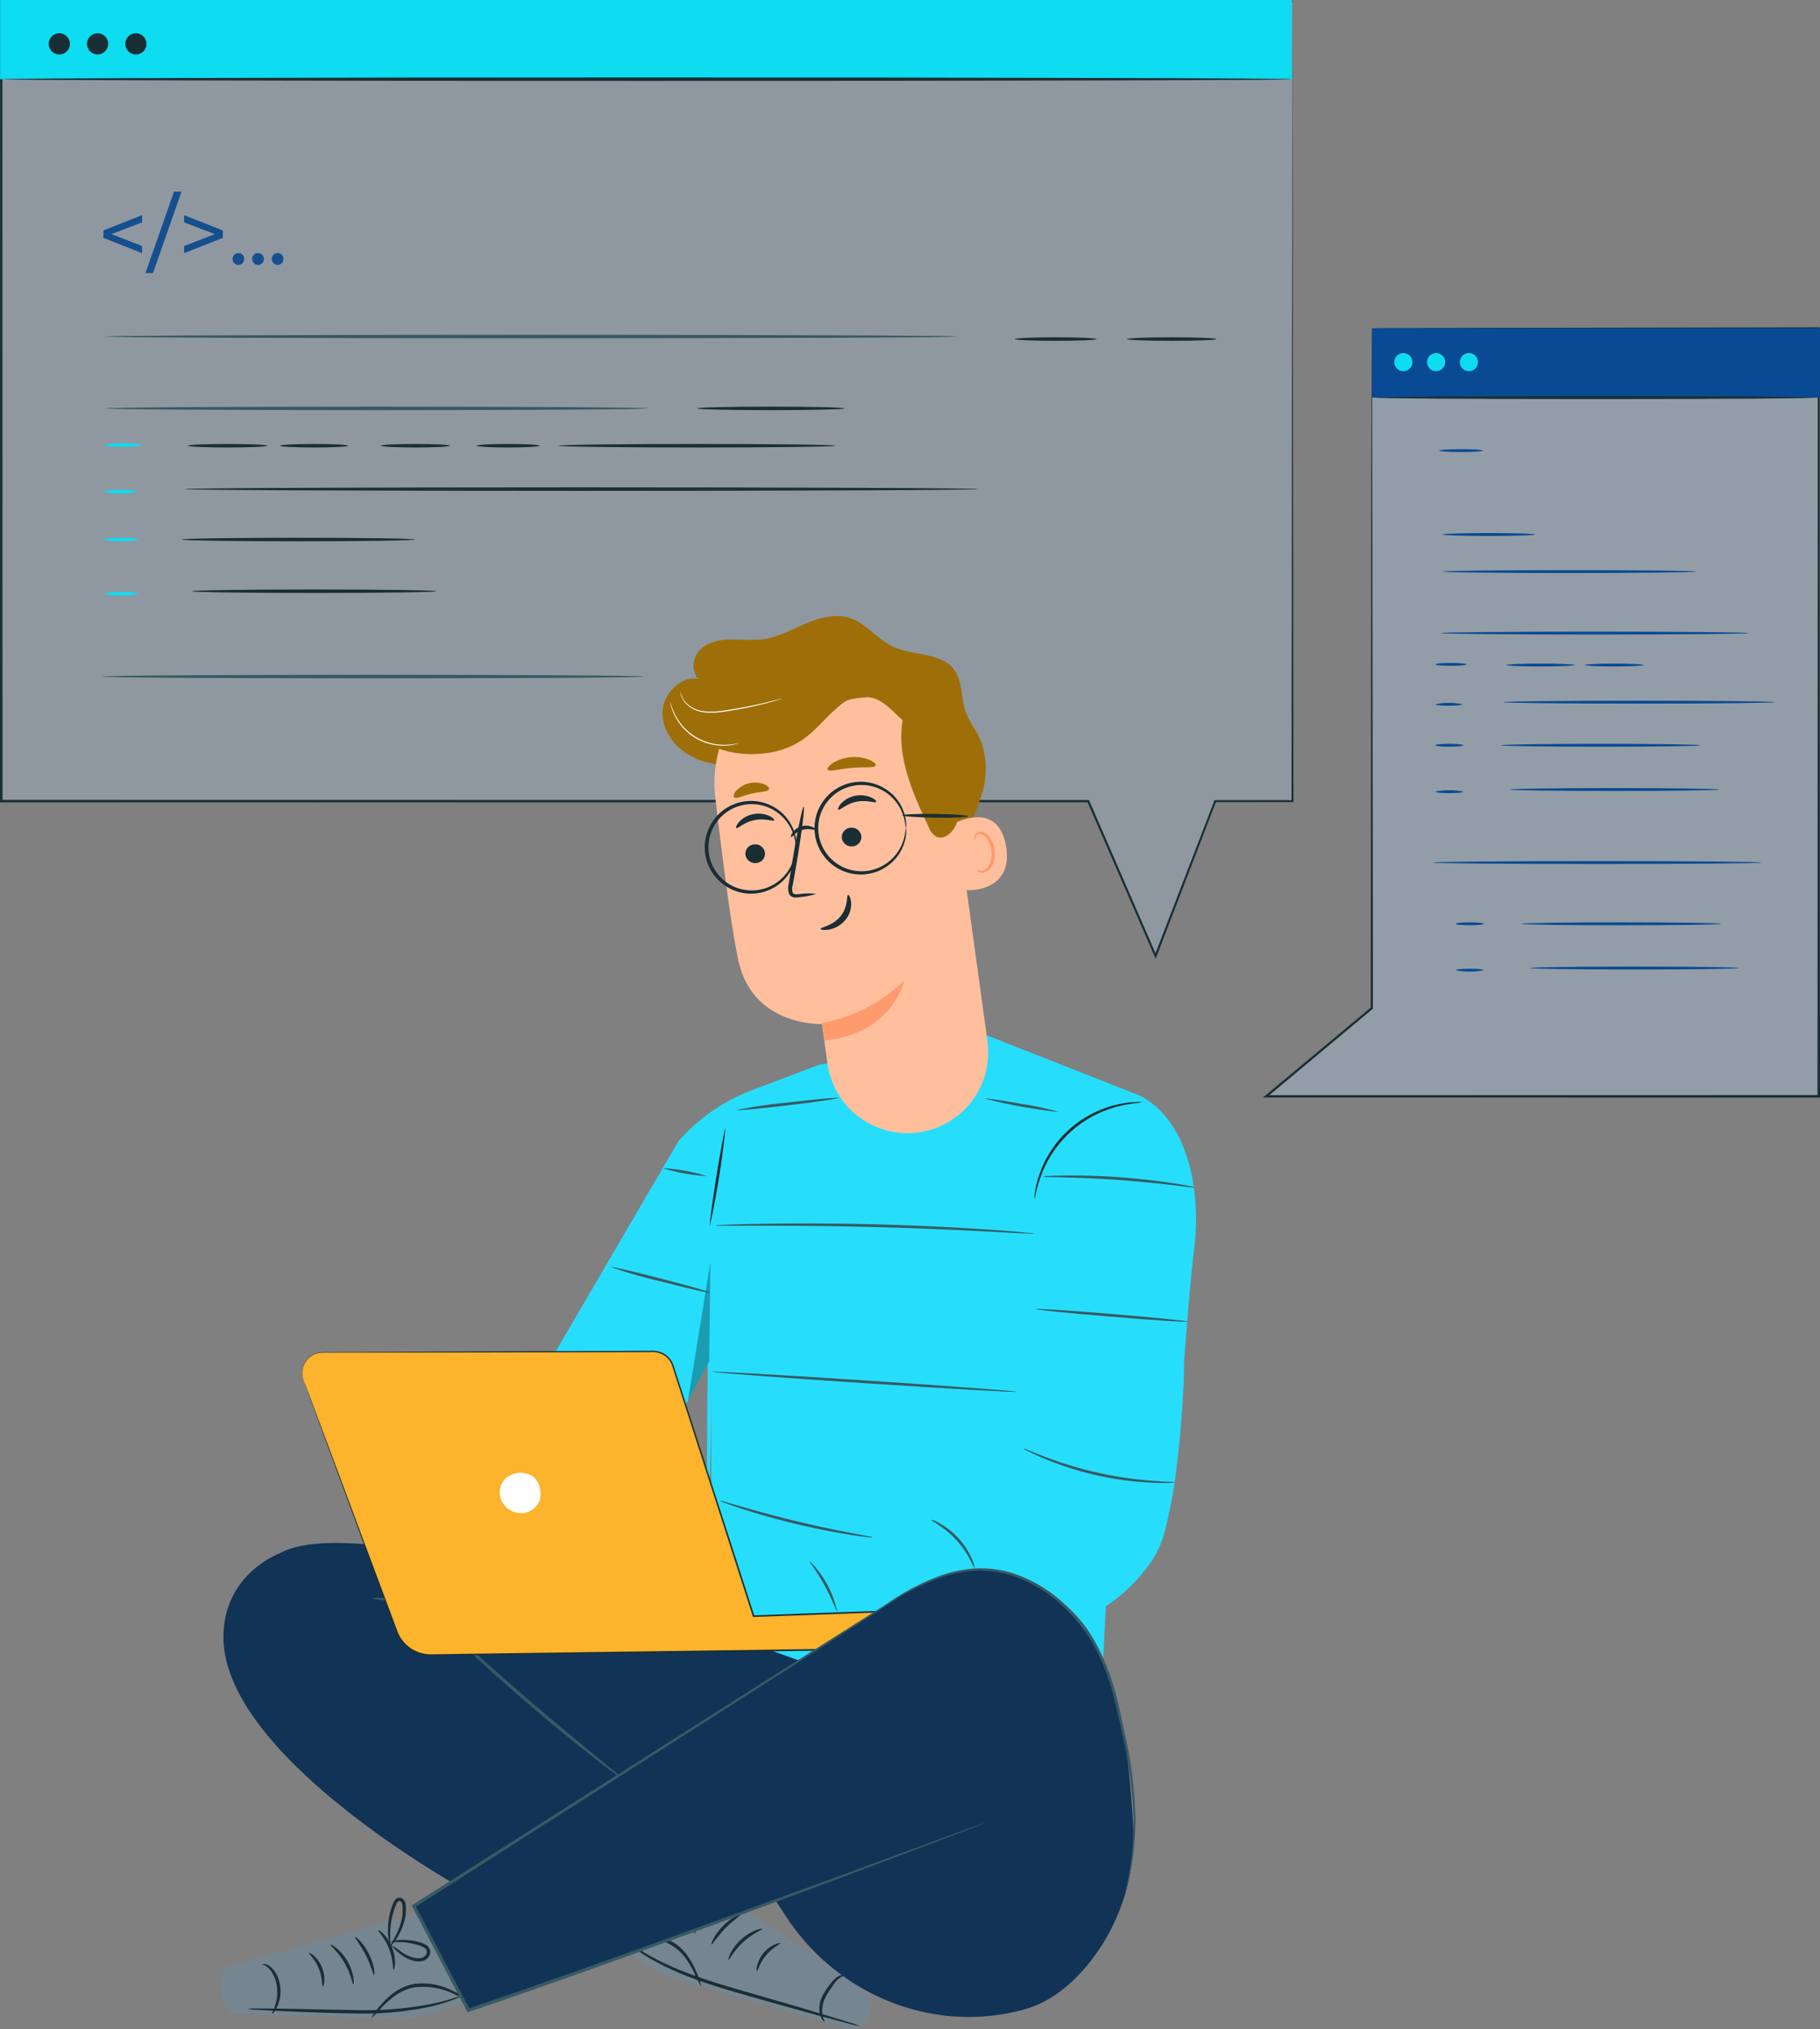 <svg xmlns="http://www.w3.org/2000/svg" width="394.137" height="439.3" viewBox="0 0 394.137 439.3">
  <rect x="0" y="0" width="394.137" height="439.3" fill="#808080" stroke="none"/>
  <g id="Grupo_131786" data-name="Grupo 131786" transform="translate(-1025.863 -3556.7)">
    <g id="Grupo_128942" data-name="Grupo 128942" transform="translate(1025.863 3556.7)">
      <g id="Grupo_128894" data-name="Grupo 128894">
        <path id="Trazado_189787" data-name="Trazado 189787" d="M708.236,563.365H428.607V736.541H664l14.574,33.528L691.5,736.541h16.736Z" transform="translate(-428.335 -563.118)" fill="#b9ddfc" opacity="0.27"/>
        <g id="Grupo_128893" data-name="Grupo 128893">
          <path id="Trazado_189788" data-name="Trazado 189788" d="M708.367,563.485c0,1.679.078,66.738.21,173.177v.208h-.21c-5.14,0-10.885,0-16.735.008l.2-.138c-4.044,10.508-8.4,21.837-12.9,33.534l-.2.525-.224-.517c-4.571-10.5-9.511-21.862-14.584-33.523l.219.148-212.876.025H428.467v-.27c.008-61.718.017-120.29.025-173.177v-.247h.247c165.093.148,277.424.245,279.628.247-2.2,0-114.535.1-279.628.247l.249-.247c.006,52.887.016,111.459.023,173.177l-.272-.272q11.171,0,22.521,0l212.876.031h.161l.064.146c5.065,11.665,10,23.026,14.562,33.534l-.427.008c4.509-11.694,8.878-23.016,12.932-33.525l.056-.14h.148l16.735.01-.21.21C708.283,630.223,708.363,565.162,708.367,563.485Z" transform="translate(-428.467 -563.238)" fill="#1a2e35"/>
        </g>
      </g>
      <rect id="Rectángulo_41365" data-name="Rectángulo 41365" width="279.726" height="17.146" transform="translate(0.026 0.001)" fill="#0ddcf1"/>
      <g id="Grupo_128941" data-name="Grupo 128941" transform="translate(0.694 7.204)">
        <g id="Grupo_128896" data-name="Grupo 128896" transform="translate(0 9.558)">
          <g id="Grupo_128895" data-name="Grupo 128895">
            <path id="Trazado_189789" data-name="Trazado 189789" d="M707.883,572.246c0,.212-62.472.383-139.522.383-77.076,0-139.536-.171-139.536-.383s62.461-.383,139.536-.383C645.41,571.863,707.883,572.036,707.883,572.246Z" transform="translate(-428.824 -571.863)" fill="#1a2e35"/>
          </g>
        </g>
        <g id="Grupo_128900" data-name="Grupo 128900" transform="translate(9.855)">
          <g id="Grupo_128897" data-name="Grupo 128897">
            <path id="Trazado_189790" data-name="Trazado 189790" d="M438.48,569.236a2.292,2.292,0,1,1-2.293-2.291A2.294,2.294,0,0,1,438.48,569.236Z" transform="translate(-433.895 -566.945)" fill="#1a2e35"/>
          </g>
          <g id="Grupo_128898" data-name="Grupo 128898" transform="translate(8.295)">
            <path id="Trazado_189791" data-name="Trazado 189791" d="M442.748,569.236a2.292,2.292,0,1,1-2.293-2.291A2.294,2.294,0,0,1,442.748,569.236Z" transform="translate(-438.163 -566.945)" fill="#1a2e35"/>
          </g>
          <g id="Grupo_128899" data-name="Grupo 128899" transform="translate(16.589)">
            <path id="Trazado_189792" data-name="Trazado 189792" d="M447.016,569.236a2.292,2.292,0,1,1-2.293-2.291A2.3,2.3,0,0,1,447.016,569.236Z" transform="translate(-442.431 -566.945)" fill="#1a2e35"/>
          </g>
        </g>
        <g id="Grupo_128902" data-name="Grupo 128902" transform="translate(21.697 34.281)">
          <g id="Grupo_128901" data-name="Grupo 128901" transform="translate(0)">
            <path id="Trazado_189793" data-name="Trazado 189793" d="M448.368,588.756l-6.641,2.561,6.641,2.565v1.555l-8.38-3.316v-1.607l8.38-3.314Z" transform="translate(-439.988 -582.115)" fill="#154f8d"/>
            <path id="Trazado_189794" data-name="Trazado 189794" d="M450.852,584.584h1.627l-6.172,17.621h-1.629Z" transform="translate(-435.563 -584.584)" fill="#154f8d"/>
            <path id="Trazado_189795" data-name="Trazado 189795" d="M457.364,590.515v1.607l-8.382,3.316v-1.555l6.66-2.565-6.66-2.561V587.2Z" transform="translate(-431.503 -582.115)" fill="#154f8d"/>
            <path id="Trazado_189796" data-name="Trazado 189796" d="M454.385,592.7a1.25,1.25,0,0,1,1.273-1.271,1.23,1.23,0,0,1,1.234,1.271,1.249,1.249,0,0,1-1.234,1.294A1.269,1.269,0,0,1,454.385,592.7Z" transform="translate(-426.405 -578.127)" fill="#154f8d"/>
            <path id="Trazado_189797" data-name="Trazado 189797" d="M456.572,592.7a1.248,1.248,0,0,1,1.271-1.271,1.229,1.229,0,0,1,1.234,1.271,1.248,1.248,0,0,1-1.234,1.294A1.267,1.267,0,0,1,456.572,592.7Z" transform="translate(-424.342 -578.127)" fill="#154f8d"/>
            <path id="Trazado_189798" data-name="Trazado 189798" d="M458.758,592.7a1.248,1.248,0,0,1,1.271-1.271,1.23,1.23,0,0,1,1.234,1.271,1.249,1.249,0,0,1-1.234,1.294A1.267,1.267,0,0,1,458.758,592.7Z" transform="translate(-422.279 -578.127)" fill="#154f8d"/>
          </g>
        </g>
        <g id="Grupo_128904" data-name="Grupo 128904" transform="translate(22.011 65.265)">
          <g id="Grupo_128903" data-name="Grupo 128903">
            <path id="Trazado_189799" data-name="Trazado 189799" d="M624.792,600.91c0,.212-41.335.381-92.318.381s-92.324-.169-92.324-.381,41.328-.383,92.324-.383S624.792,600.7,624.792,600.91Z" transform="translate(-440.15 -600.527)" fill="#375a64"/>
          </g>
        </g>
        <g id="Grupo_128906" data-name="Grupo 128906" transform="translate(219.064 65.813)">
          <g id="Grupo_128905" data-name="Grupo 128905">
            <path id="Trazado_189800" data-name="Trazado 189800" d="M559.285,601.19c0,.21-3.972.381-8.87.381s-8.872-.171-8.872-.381,3.972-.381,8.872-.381S559.285,600.98,559.285,601.19Z" transform="translate(-541.543 -600.809)" fill="#1a2e35"/>
          </g>
        </g>
        <g id="Grupo_128908" data-name="Grupo 128908" transform="translate(243.357 65.813)">
          <g id="Grupo_128907" data-name="Grupo 128907" transform="translate(0)">
            <path id="Trazado_189801" data-name="Trazado 189801" d="M573.421,601.19c0,.21-4.34.381-9.69.381s-9.688-.171-9.688-.381,4.336-.381,9.688-.381S573.421,600.98,573.421,601.19Z" transform="translate(-554.043 -600.809)" fill="#1a2e35"/>
          </g>
        </g>
        <g id="Grupo_128910" data-name="Grupo 128910" transform="translate(22.227 80.822)">
          <g id="Grupo_128909" data-name="Grupo 128909">
            <path id="Trazado_189802" data-name="Trazado 189802" d="M557.617,608.913c0,.214-26.274.383-58.675.383s-58.681-.169-58.681-.383,26.266-.381,58.681-.381S557.617,608.7,557.617,608.913Z" transform="translate(-440.261 -608.532)" fill="#375a64"/>
          </g>
        </g>
        <g id="Grupo_128912" data-name="Grupo 128912" transform="translate(21.388 138.871)">
          <g id="Grupo_128911" data-name="Grupo 128911" transform="translate(0)">
            <path id="Trazado_189803" data-name="Trazado 189803" d="M557.187,638.784c0,.212-26.272.383-58.677.383s-58.681-.171-58.681-.383,26.266-.383,58.681-.383S557.187,638.572,557.187,638.784Z" transform="translate(-439.829 -638.401)" fill="#375a64"/>
          </g>
        </g>
        <g id="Grupo_128914" data-name="Grupo 128914" transform="translate(150.289 80.822)">
          <g id="Grupo_128913" data-name="Grupo 128913" transform="translate(0)">
            <path id="Trazado_189804" data-name="Trazado 189804" d="M538.084,608.913c0,.214-7.146.383-15.962.383s-15.967-.169-15.967-.383,7.146-.381,15.967-.381S538.084,608.7,538.084,608.913Z" transform="translate(-506.155 -608.532)" fill="#1a2e35"/>
          </g>
        </g>
        <g id="Grupo_128916" data-name="Grupo 128916" transform="translate(149.953 138.871)">
          <g id="Grupo_128915" data-name="Grupo 128915" transform="translate(0)">
            <path id="Trazado_189805" data-name="Trazado 189805" d="M537.915,638.784c0,.212-7.148.383-15.965.383s-15.967-.171-15.967-.383,7.148-.383,15.967-.383S537.915,638.572,537.915,638.784Z" transform="translate(-505.982 -638.401)" fill="#1a2e35"/>
          </g>
        </g>
        <g id="Grupo_128918" data-name="Grupo 128918" transform="translate(22.011 88.738)">
          <g id="Grupo_128917" data-name="Grupo 128917">
            <path id="Trazado_189806" data-name="Trazado 189806" d="M448.066,612.986c0,.212-1.772.383-3.959.383s-3.957-.171-3.957-.383,1.772-.381,3.957-.381S448.066,612.776,448.066,612.986Z" transform="translate(-440.15 -612.605)" fill="#0ddcf1"/>
          </g>
        </g>
        <g id="Grupo_128920" data-name="Grupo 128920" transform="translate(40.025 88.901)">
          <g id="Grupo_128919" data-name="Grupo 128919" transform="translate(0)">
            <path id="Trazado_189807" data-name="Trazado 189807" d="M466.615,613.07c0,.214-3.85.383-8.6.383s-8.6-.169-8.6-.383,3.848-.381,8.6-.381S466.615,612.86,466.615,613.07Z" transform="translate(-449.419 -612.689)" fill="#1a2e35"/>
          </g>
        </g>
        <g id="Grupo_128922" data-name="Grupo 128922" transform="translate(59.948 88.901)">
          <g id="Grupo_128921" data-name="Grupo 128921" transform="translate(0)">
            <path id="Trazado_189808" data-name="Trazado 189808" d="M474.409,613.07c0,.214-3.3.383-7.368.383s-7.371-.169-7.371-.383,3.3-.381,7.371-.381S474.409,612.86,474.409,613.07Z" transform="translate(-459.67 -612.689)" fill="#1a2e35"/>
          </g>
        </g>
        <g id="Grupo_128924" data-name="Grupo 128924" transform="translate(81.782 88.901)">
          <g id="Grupo_128923" data-name="Grupo 128923" transform="translate(0)">
            <path id="Trazado_189809" data-name="Trazado 189809" d="M485.916,613.07c0,.214-3.36.383-7.5.383s-7.508-.169-7.508-.383,3.36-.381,7.508-.381S485.916,612.86,485.916,613.07Z" transform="translate(-470.905 -612.689)" fill="#1a2e35"/>
          </g>
        </g>
        <g id="Grupo_128926" data-name="Grupo 128926" transform="translate(102.525 88.901)">
          <g id="Grupo_128925" data-name="Grupo 128925" transform="translate(0)">
            <path id="Trazado_189810" data-name="Trazado 189810" d="M495.227,613.07c0,.214-3.057.383-6.824.383s-6.825-.169-6.825-.383,3.055-.381,6.825-.381S495.227,612.86,495.227,613.07Z" transform="translate(-481.578 -612.689)" fill="#1a2e35"/>
          </g>
        </g>
        <g id="Grupo_128928" data-name="Grupo 128928" transform="translate(120.265 88.901)">
          <g id="Grupo_128927" data-name="Grupo 128927">
            <path id="Trazado_189811" data-name="Trazado 189811" d="M550.751,613.07c0,.214-13.441.383-30.02.383s-30.024-.169-30.024-.383,13.441-.381,30.024-.381S550.751,612.86,550.751,613.07Z" transform="translate(-490.706 -612.689)" fill="#1a2e35"/>
          </g>
        </g>
        <g id="Grupo_128930" data-name="Grupo 128930" transform="translate(22.011 98.836)">
          <g id="Grupo_128929" data-name="Grupo 128929" transform="translate(0)">
            <path id="Trazado_189812" data-name="Trazado 189812" d="M446.974,618.18c0,.214-1.526.383-3.413.383s-3.411-.169-3.411-.383,1.528-.379,3.411-.379S446.974,617.974,446.974,618.18Z" transform="translate(-440.15 -617.801)" fill="#0ddcf1"/>
          </g>
        </g>
        <g id="Grupo_128932" data-name="Grupo 128932" transform="translate(22.011 109.208)">
          <g id="Grupo_128931" data-name="Grupo 128931" transform="translate(0)">
            <path id="Trazado_189813" data-name="Trazado 189813" d="M447.246,623.519c0,.212-1.588.383-3.547.383s-3.549-.171-3.549-.383,1.59-.381,3.549-.381S447.246,623.309,447.246,623.519Z" transform="translate(-440.15 -623.138)" fill="#0ddcf1"/>
          </g>
        </g>
        <g id="Grupo_128934" data-name="Grupo 128934" transform="translate(22.011 120.943)">
          <g id="Grupo_128933" data-name="Grupo 128933" transform="translate(0)">
            <path id="Trazado_189814" data-name="Trazado 189814" d="M447.246,629.559c0,.21-1.588.379-3.547.379s-3.549-.169-3.549-.379,1.59-.383,3.549-.383S447.246,629.347,447.246,629.559Z" transform="translate(-440.15 -629.176)" fill="#0ddcf1"/>
          </g>
        </g>
        <g id="Grupo_128936" data-name="Grupo 128936" transform="translate(40.844 120.399)">
          <g id="Grupo_128935" data-name="Grupo 128935">
            <path id="Trazado_189815" data-name="Trazado 189815" d="M502.789,629.277c0,.21-11.853.383-26.474.383s-26.476-.173-26.476-.383,11.851-.381,26.476-.381S502.789,629.065,502.789,629.277Z" transform="translate(-449.84 -628.896)" fill="#1a2e35"/>
          </g>
        </g>
        <g id="Grupo_128938" data-name="Grupo 128938" transform="translate(38.661 109.208)">
          <g id="Grupo_128937" data-name="Grupo 128937" transform="translate(0)">
            <path id="Trazado_189816" data-name="Trazado 189816" d="M499.21,623.519c0,.212-11.305.383-25.247.383s-25.245-.171-25.245-.383,11.3-.381,25.245-.381S499.21,623.309,499.21,623.519Z" transform="translate(-448.717 -623.138)" fill="#1a2e35"/>
          </g>
        </g>
        <g id="Grupo_128940" data-name="Grupo 128940" transform="translate(39.207 98.292)">
          <g id="Grupo_128939" data-name="Grupo 128939">
            <path id="Trazado_189817" data-name="Trazado 189817" d="M620.943,617.9c0,.21-38.5.381-85.971.381S449,618.112,449,617.9s38.486-.381,85.974-.381S620.943,617.69,620.943,617.9Z" transform="translate(-448.998 -617.521)" fill="#1a2e35"/>
          </g>
        </g>
      </g>
    </g>
    <g id="Grupo_128986" data-name="Grupo 128986" transform="translate(1299.363 3627.561)">
      <g id="Grupo_128944" data-name="Grupo 128944" transform="translate(0)">
        <path id="Trazado_189818" data-name="Trazado 189818" d="M592.437,599.806V746.973l-22.881,19.091H689.224V599.806Z" transform="translate(-568.857 -599.598)" fill="#b9ddfc" opacity="0.32"/>
        <g id="Grupo_128943" data-name="Grupo 128943">
          <path id="Trazado_189819" data-name="Trazado 189819" d="M592.776,599.907s.566-.014,1.689-.023c1.139-.006,2.812-.012,5.006-.023,4.421-.01,10.916-.027,19.269-.05,16.764-.023,40.98-.062,70.823-.111h.2l0,.208c.018,44.419.039,102.437.064,166.256v.272H672.778c-36.444,0-71.261-.012-102.882-.019h-.7l.534-.443q11.865-9.891,22.894-19.085l-.089.185c.052-44,.093-80.815.124-106.639.025-12.883.047-23.02.06-29.951.014-3.446.021-6.091.029-7.886.006-.886.01-1.555.014-2.017s.014-.672.014-.672.008.241.014.7.008,1.151.014,2.044c.008,1.807.017,4.468.027,7.933.016,6.942.037,17.1.064,30,.027,25.788.072,62.55.121,106.486v.113l-.088.072-22.871,19.1-.161-.445,102.882-.021h16.786l-.274.27c.027-63.819.051-121.837.068-166.256l.206.2-70.7-.109c-8.374-.021-14.883-.039-19.314-.052-2.208-.01-3.9-.019-5.043-.021S592.776,599.907,592.776,599.907Z" transform="translate(-569.196 -599.699)" fill="#1a2e35"/>
        </g>
      </g>
      <rect id="Rectángulo_41366" data-name="Rectángulo 41366" width="97.057" height="15.007" transform="translate(23.58 0.207)" fill="#084a93"/>
      <g id="Grupo_128985" data-name="Grupo 128985" transform="translate(24.526 5.57)">
        <g id="Grupo_128945" data-name="Grupo 128945" transform="translate(3.922)">
          <path id="Trazado_189820" data-name="Trazado 189820" d="M587.756,604.524a1.961,1.961,0,1,1-1.961-1.959A1.963,1.963,0,0,1,587.756,604.524Z" transform="translate(-583.834 -602.565)" fill="#0ddcf1"/>
          <path id="Trazado_189821" data-name="Trazado 189821" d="M591.408,604.524a1.961,1.961,0,1,1-1.961-1.959A1.962,1.962,0,0,1,591.408,604.524Z" transform="translate(-580.388 -602.565)" fill="#0ddcf1"/>
          <path id="Trazado_189822" data-name="Trazado 189822" d="M595.058,604.524a1.96,1.96,0,1,1-1.959-1.959A1.96,1.96,0,0,1,595.058,604.524Z" transform="translate(-576.943 -602.565)" fill="#0ddcf1"/>
        </g>
        <g id="Grupo_128984" data-name="Grupo 128984" transform="translate(0 9.329)">
          <g id="Grupo_128947" data-name="Grupo 128947" transform="translate(14.426 37.66)">
            <g id="Grupo_128946" data-name="Grupo 128946">
              <path id="Trazado_189823" data-name="Trazado 189823" d="M644.048,627.058c0,.173-12.269.313-27.4.313s-27.407-.14-27.407-.313,12.271-.315,27.407-.315S644.048,626.883,644.048,627.058Z" transform="translate(-589.239 -626.743)" fill="#084a93"/>
            </g>
          </g>
          <g id="Grupo_128949" data-name="Grupo 128949" transform="translate(13.964 50.975)">
            <g id="Grupo_128948" data-name="Grupo 128948">
              <path id="Trazado_189824" data-name="Trazado 189824" d="M655.7,633.905c0,.175-14.93.315-33.348.315S589,634.08,589,633.905s14.932-.311,33.352-.311S655.7,633.734,655.7,633.905Z" transform="translate(-589.001 -633.594)" fill="#084a93"/>
            </g>
          </g>
          <g id="Grupo_128951" data-name="Grupo 128951" transform="translate(12.261 100.646)">
            <g id="Grupo_128950" data-name="Grupo 128950">
              <path id="Trazado_189825" data-name="Trazado 189825" d="M659.246,659.465c0,.173-15.924.315-35.559.315s-35.561-.142-35.561-.315,15.919-.313,35.561-.313S659.246,659.294,659.246,659.465Z" transform="translate(-588.125 -659.152)" fill="#084a93"/>
            </g>
          </g>
          <g id="Grupo_128953" data-name="Grupo 128953" transform="translate(12.794 57.746)">
            <g id="Grupo_128952" data-name="Grupo 128952" transform="translate(0)">
              <path id="Trazado_189826" data-name="Trazado 189826" d="M595.176,637.391c0,.173-1.52.315-3.386.315s-3.391-.142-3.391-.315,1.52-.313,3.391-.313S595.176,637.218,595.176,637.391Z" transform="translate(-588.399 -637.078)" fill="#084a93"/>
            </g>
          </g>
          <g id="Grupo_128955" data-name="Grupo 128955" transform="translate(28.209 57.886)">
            <g id="Grupo_128954" data-name="Grupo 128954" transform="translate(0)">
              <path id="Trazado_189827" data-name="Trazado 189827" d="M611.045,637.463c0,.173-3.292.317-7.356.317s-7.358-.144-7.358-.317,3.294-.313,7.358-.313S611.045,637.292,611.045,637.463Z" transform="translate(-596.331 -637.15)" fill="#084a93"/>
            </g>
          </g>
          <g id="Grupo_128957" data-name="Grupo 128957" transform="translate(45.257 57.886)">
            <g id="Grupo_128956" data-name="Grupo 128956" transform="translate(0)">
              <path id="Trazado_189828" data-name="Trazado 189828" d="M617.716,637.463c0,.173-2.822.317-6.3.317s-6.31-.144-6.31-.317,2.824-.313,6.31-.313S617.716,637.292,617.716,637.463Z" transform="translate(-605.103 -637.15)" fill="#084a93"/>
            </g>
          </g>
          <g id="Grupo_128959" data-name="Grupo 128959" transform="translate(12.794 66.386)">
            <g id="Grupo_128958" data-name="Grupo 128958" transform="translate(0)">
              <path id="Trazado_189829" data-name="Trazado 189829" d="M594.239,641.837c0,.175-1.308.315-2.919.315s-2.921-.14-2.921-.315a13.778,13.778,0,0,1,5.84,0Z" transform="translate(-588.399 -641.524)" fill="#084a93"/>
            </g>
          </g>
          <g id="Grupo_128961" data-name="Grupo 128961" transform="translate(12.794 75.26)">
            <g id="Grupo_128960" data-name="Grupo 128960" transform="translate(0)">
              <path id="Trazado_189830" data-name="Trazado 189830" d="M594.472,646.4c0,.173-1.36.313-3.034.313s-3.039-.14-3.039-.313,1.364-.315,3.039-.315S594.472,646.232,594.472,646.4Z" transform="translate(-588.399 -646.09)" fill="#084a93"/>
            </g>
          </g>
          <g id="Grupo_128963" data-name="Grupo 128963" transform="translate(12.794 85.302)">
            <g id="Grupo_128962" data-name="Grupo 128962" transform="translate(0)">
              <path id="Trazado_189831" data-name="Trazado 189831" d="M594.472,651.57c0,.177-1.36.317-3.034.317s-3.039-.14-3.039-.317a14.89,14.89,0,0,1,6.073,0Z" transform="translate(-588.399 -651.257)" fill="#084a93"/>
            </g>
          </g>
          <g id="Grupo_128965" data-name="Grupo 128965" transform="translate(28.909 84.838)">
            <g id="Grupo_128964" data-name="Grupo 128964">
              <path id="Trazado_189832" data-name="Trazado 189832" d="M642,651.331c0,.173-10.143.315-22.651.315s-22.659-.142-22.659-.315,10.143-.313,22.659-.313S642,651.158,642,651.331Z" transform="translate(-596.691 -651.018)" fill="#084a93"/>
            </g>
          </g>
          <g id="Grupo_128967" data-name="Grupo 128967" transform="translate(27.041 75.26)">
            <g id="Grupo_128966" data-name="Grupo 128966">
              <path id="Trazado_189833" data-name="Trazado 189833" d="M638.937,646.4c0,.173-9.672.313-21.6.313s-21.605-.14-21.605-.313,9.671-.315,21.605-.315S638.937,646.232,638.937,646.4Z" transform="translate(-595.73 -646.09)" fill="#084a93"/>
            </g>
          </g>
          <g id="Grupo_128969" data-name="Grupo 128969" transform="translate(17.217 113.906)">
            <g id="Grupo_128968" data-name="Grupo 128968" transform="translate(0)">
              <path id="Trazado_189834" data-name="Trazado 189834" d="M596.748,666.29c0,.173-1.357.313-3.034.313s-3.04-.14-3.04-.313,1.36-.315,3.04-.315S596.748,666.115,596.748,666.29Z" transform="translate(-590.675 -665.975)" fill="#084a93"/>
            </g>
          </g>
          <g id="Grupo_128971" data-name="Grupo 128971" transform="translate(17.217 123.95)">
            <g id="Grupo_128970" data-name="Grupo 128970" transform="translate(0)">
              <path id="Trazado_189835" data-name="Trazado 189835" d="M596.748,671.458a14.982,14.982,0,0,1-6.073,0c0-.175,1.36-.315,3.04-.315S596.748,671.283,596.748,671.458Z" transform="translate(-590.675 -671.143)" fill="#084a93"/>
            </g>
          </g>
          <g id="Grupo_128973" data-name="Grupo 128973" transform="translate(33.334 123.479)">
            <g id="Grupo_128972" data-name="Grupo 128972">
              <path id="Trazado_189836" data-name="Trazado 189836" d="M644.274,671.216c0,.173-10.145.317-22.653.317s-22.653-.144-22.653-.317,10.139-.315,22.653-.315S644.274,671.043,644.274,671.216Z" transform="translate(-598.968 -670.901)" fill="#084a93"/>
            </g>
          </g>
          <g id="Grupo_128975" data-name="Grupo 128975" transform="translate(31.465 113.906)">
            <g id="Grupo_128974" data-name="Grupo 128974">
              <path id="Trazado_189837" data-name="Trazado 189837" d="M641.211,666.29c0,.173-9.673.313-21.6.313s-21.6-.14-21.6-.313,9.671-.315,21.6-.315S641.211,666.115,641.211,666.29Z" transform="translate(-598.006 -665.975)" fill="#084a93"/>
            </g>
          </g>
          <g id="Grupo_128977" data-name="Grupo 128977" transform="translate(27.512 65.922)">
            <g id="Grupo_128976" data-name="Grupo 128976">
              <path id="Trazado_189838" data-name="Trazado 189838" d="M654.771,641.6c0,.175-13.163.315-29.4.315s-29.4-.14-29.4-.315,13.159-.311,29.4-.311S654.771,641.425,654.771,641.6Z" transform="translate(-595.972 -641.285)" fill="#084a93"/>
            </g>
          </g>
          <g id="Grupo_128979" data-name="Grupo 128979">
            <g id="Grupo_128978" data-name="Grupo 128978">
              <path id="Trazado_189839" data-name="Trazado 189839" d="M676.746,607.68c0,.171-21.252.315-47.463.315s-47.467-.144-47.467-.315,21.248-.315,47.467-.315S676.746,607.5,676.746,607.68Z" transform="translate(-581.816 -607.365)" fill="#1a2e35"/>
            </g>
          </g>
          <g id="Grupo_128981" data-name="Grupo 128981" transform="translate(14.401 29.632)">
            <g id="Grupo_128980" data-name="Grupo 128980">
              <path id="Trazado_189840" data-name="Trazado 189840" d="M609.275,622.925c0,.175-4.489.315-10.024.315s-10.024-.14-10.024-.315,4.487-.313,10.024-.313S609.275,622.754,609.275,622.925Z" transform="translate(-589.226 -622.612)" fill="#084a93"/>
            </g>
          </g>
          <g id="Grupo_128983" data-name="Grupo 128983" transform="translate(13.647 11.474)">
            <g id="Grupo_128982" data-name="Grupo 128982">
              <path id="Trazado_189841" data-name="Trazado 189841" d="M598.293,613.586c0,.173-2.118.311-4.73.311s-4.724-.138-4.724-.311,2.116-.317,4.724-.317S598.293,613.411,598.293,613.586Z" transform="translate(-588.838 -613.269)" fill="#084a93"/>
            </g>
          </g>
        </g>
      </g>
    </g>
    <g id="Grupo_129278" data-name="Grupo 129278" transform="translate(1073.851 3690.054)">
      <g id="Grupo_129023" data-name="Grupo 129023" transform="translate(57.786 90.584)">
        <g id="Grupo_129008" data-name="Grupo 129008" transform="translate(0)">
          <g id="Grupo_129007" data-name="Grupo 129007" transform="translate(0)">
            <g id="Grupo_129006" data-name="Grupo 129006">
              <g id="Grupo_128991" data-name="Grupo 128991">
                <path id="Trazado_189842" data-name="Trazado 189842" d="M517.6,785.545l-23.076-22.813,41.152-70.471a39.721,39.721,0,0,1,15.8-10.983l14.491-5.508,36.026-6.611,25.578,10.074a15.3,15.3,0,0,1,9.583,16.036l-6.692,56.321L626.52,824.93l-92.949-16.124,9.353-27.123-.312-42.293Z" transform="translate(-494.526 -669.16)" fill="#26defc"/>
                <g id="Grupo_128990" data-name="Grupo 128990" transform="translate(47.338 45.287)">
                  <g id="Grupo_128989" data-name="Grupo 128989" transform="translate(0)">
                    <g id="Grupo_128988" data-name="Grupo 128988">
                      <g id="Grupo_128987" data-name="Grupo 128987">
                        <path id="Trazado_189843" data-name="Trazado 189843" d="M538.995,755.818c-.218,0-.275-14.653-.126-32.719s.444-32.718.661-32.716.273,14.649.124,32.72S539.21,755.82,538.995,755.818Z" transform="translate(-538.786 -690.383)" fill="#26defc"/>
                      </g>
                    </g>
                  </g>
                </g>
              </g>
              <g id="Grupo_128993" data-name="Grupo 128993" transform="translate(50.952 10.074)">
                <g id="Grupo_128992" data-name="Grupo 128992">
                  <path id="Trazado_189844" data-name="Trazado 189844" d="M489.605,785.279l56.159-22.61a12.829,12.829,0,0,0,8.006-10.927l4.11-53.844s-.487-22.9,13.817-24.017l8.139,3.207c10.513,5.582,13.121,20.895,11.691,32.716-2.038,16.8-2.883,40.569-5.16,55.15-1.865,11.926-9.024,21.36-20.364,25.489l-69.178,14.973Z" transform="translate(-489.605 -673.881)" fill="#26defc"/>
                </g>
              </g>
              <g id="Grupo_128996" data-name="Grupo 128996" transform="translate(48.953 42.302)">
                <g id="Grupo_128995" data-name="Grupo 128995">
                  <g id="Grupo_128994" data-name="Grupo 128994">
                    <path id="Trazado_189845" data-name="Trazado 189845" d="M575.381,688.984a8.021,8.021,0,0,0-.177,1.236q-.135,1.315-.361,3.549c-.286,3.156-.691,7.594-1.189,13.057-.474,5.537-1.039,12.1-1.664,19.376q-.227,2.733-.469,5.6a41.93,41.93,0,0,1-.717,5.759,9.57,9.57,0,0,1-2.791,5.047,19,19,0,0,1-5.181,3.224c-15.49,6.7-29.761,12.233-40.121,16.117-5.145,1.893-9.329,3.433-12.3,4.528l-3.346,1.234a8.275,8.275,0,0,0-1.152.478,7.524,7.524,0,0,0,1.2-.335q1.255-.409,3.391-1.1c2.938-.973,7.176-2.435,12.387-4.308,10.42-3.76,24.717-9.21,40.249-15.931a19.565,19.565,0,0,0,5.382-3.363,10.3,10.3,0,0,0,3-5.424,42.564,42.564,0,0,0,.715-5.864q.227-2.865.446-5.606c.563-7.283,1.073-13.847,1.5-19.388.4-5.469.719-9.916.952-13.078.09-1.494.164-2.68.218-3.559A7.63,7.63,0,0,0,575.381,688.984Z" transform="translate(-505.913 -688.984)" fill="#26defc"/>
                  </g>
                </g>
              </g>
              <g id="Grupo_128999" data-name="Grupo 128999" transform="translate(120.055 71.574)">
                <g id="Grupo_128998" data-name="Grupo 128998" transform="translate(0)">
                  <g id="Grupo_128997" data-name="Grupo 128997">
                    <path id="Trazado_189846" data-name="Trazado 189846" d="M521.365,702.7a2.943,2.943,0,0,0-.111.723c-.049.561-.111,1.248-.184,2.078-.169,1.92-.393,4.5-.668,7.641-.305,3.224-.7,7.057-1.259,11.3a107.914,107.914,0,0,1-2.533,13.64,20.438,20.438,0,0,1-2.742,6.5,37.458,37.458,0,0,1-4.2,5.155,36.015,36.015,0,0,1-8.988,6.743,33.843,33.843,0,0,1-9.863,3.227,2.465,2.465,0,0,0,.73-.017,15.341,15.341,0,0,0,2.078-.264,27.46,27.46,0,0,0,7.3-2.473,35.177,35.177,0,0,0,9.238-6.73,37.217,37.217,0,0,0,4.31-5.228,20.9,20.9,0,0,0,2.855-6.713,100.969,100.969,0,0,0,2.5-13.753c.525-4.261.862-8.107,1.1-11.341s.365-5.857.429-7.671c.019-.832.032-1.519.045-2.085A2.46,2.46,0,0,0,521.365,702.7Z" transform="translate(-490.822 -702.702)" fill="#26defc"/>
                  </g>
                </g>
              </g>
              <g id="Grupo_129002" data-name="Grupo 129002" transform="translate(111.05 95.958)">
                <g id="Grupo_129001" data-name="Grupo 129001" transform="translate(0)">
                  <g id="Grupo_129000" data-name="Grupo 129000">
                    <path id="Trazado_189847" data-name="Trazado 189847" d="M517.62,727.425a8.214,8.214,0,0,0-1.02-2.994,19.332,19.332,0,0,0-11.4-9.73,8.248,8.248,0,0,0-3.113-.542c-.023.126,1.157.363,2.941,1.043a21.851,21.851,0,0,1,11.1,9.483C517.087,726.339,517.5,727.467,517.62,727.425Z" transform="translate(-502.09 -714.129)" fill="#26defc"/>
                  </g>
                </g>
              </g>
              <g id="Grupo_129005" data-name="Grupo 129005" transform="translate(67.091 58.31)" opacity="0.3">
                <g id="Grupo_129004" data-name="Grupo 129004">
                  <g id="Grupo_129003" data-name="Grupo 129003">
                    <path id="Trazado_189848" data-name="Trazado 189848" d="M506.777,753.228c6-3.391,11.879-6,18.161-8.849s12.428-6.517,16.537-12.059c7.752-10.445,6.869-25.523,14.8-35.834q-.778,10.4-1.556,20.8c-.474,6.353.5,12.635-3.593,16.954-3.446,3.638-10.168,6.427-14.926,8-9.564,3.154-19.862,7.842-29.426,10.994" transform="translate(-506.777 -696.486)" fill="#26defc"/>
                  </g>
                </g>
              </g>
            </g>
          </g>
        </g>
        <path id="Trazado_189849" data-name="Trazado 189849" d="M543.745,692.242l-4.857,29.964,4.6-8.485Z" transform="translate(-495.673 -642.988)" opacity="0.3"/>
        <g id="Grupo_129009" data-name="Grupo 129009" transform="translate(120.115 30.526)">
          <path id="Trazado_189850" data-name="Trazado 189850" d="M489.682,683.7a5.682,5.682,0,0,0,1.3.1l3.542.092c2.992.075,7.118.226,11.666.551s8.659.766,11.627,1.116q2.081.25,3.519.418a5.286,5.286,0,0,0,1.3.087,5.505,5.505,0,0,0-1.265-.318c-.824-.166-2.014-.375-3.5-.6-2.96-.459-7.072-.967-11.638-1.3s-8.71-.412-11.7-.376c-1.5.015-2.71.049-3.549.1A5.43,5.43,0,0,0,489.682,683.7Z" transform="translate(-489.682 -683.465)" fill="#375a64"/>
        </g>
        <g id="Grupo_129010" data-name="Grupo 129010" transform="translate(118.517 59.412)">
          <path id="Trazado_189851" data-name="Trazado 189851" d="M490.442,697.036c-.013.162,7.349.9,16.441,1.656s16.478,1.227,16.491,1.065-7.345-.909-16.439-1.66S490.455,696.869,490.442,697.036Z" transform="translate(-490.442 -697.003)" fill="#375a64"/>
        </g>
        <g id="Grupo_129011" data-name="Grupo 129011" transform="translate(115.809 89.585)">
          <path id="Trazado_189852" data-name="Trazado 189852" d="M491.722,711.148a6.036,6.036,0,0,0,1.167.666c.766.4,1.9.926,3.32,1.524a68.691,68.691,0,0,0,23.432,5.247c1.541.064,2.791.073,3.651.036a5.8,5.8,0,0,0,1.338-.1,5.859,5.859,0,0,0-1.334-.13c-.856-.032-2.1-.107-3.632-.222a82,82,0,0,1-23.3-5.217c-1.434-.546-2.586-1.007-3.378-1.346A5.7,5.7,0,0,0,491.722,711.148Z" transform="translate(-491.722 -711.142)" fill="#375a64"/>
        </g>
        <g id="Grupo_129012" data-name="Grupo 129012" transform="translate(95.838 105.043)">
          <path id="Trazado_189853" data-name="Trazado 189853" d="M512.07,718.4c-.1.166,2.928,1.507,5.567,4.468,2.68,2.927,3.7,6.071,3.882,5.994a5.618,5.618,0,0,0-.619-2.053,16.4,16.4,0,0,0-6.852-7.588A5.409,5.409,0,0,0,512.07,718.4Z" transform="translate(-512.067 -718.387)" fill="#375a64"/>
        </g>
        <g id="Grupo_129013" data-name="Grupo 129013" transform="translate(69.522 113.944)">
          <path id="Trazado_189854" data-name="Trazado 189854" d="M532.019,733.515a22.021,22.021,0,0,0-6-10.953c-.139.111,1.626,2.3,3.271,5.331C530.952,730.9,531.846,733.573,532.019,733.515Z" transform="translate(-526.011 -722.558)" fill="#375a64"/>
        </g>
        <g id="Grupo_129014" data-name="Grupo 129014" transform="translate(107.54 13.869)">
          <path id="Trazado_189855" data-name="Trazado 189855" d="M503.525,675.69a110.817,110.817,0,0,0,15.991,2.887,56.238,56.238,0,0,0-7.944-1.737C507.157,676.04,503.553,675.526,503.525,675.69Z" transform="translate(-503.525 -675.66)" fill="#375a64"/>
        </g>
        <g id="Grupo_129015" data-name="Grupo 129015" transform="translate(53.773 13.706)">
          <path id="Trazado_189856" data-name="Trazado 189856" d="M525.927,678.22c.019.167,4.953-.286,11.015-1s10.962-1.436,10.94-1.6-4.946.286-11.011,1.005A104.879,104.879,0,0,0,525.927,678.22Z" transform="translate(-525.927 -675.583)" fill="#375a64"/>
        </g>
        <g id="Grupo_129016" data-name="Grupo 129016" transform="translate(49.183 40.903)">
          <path id="Trazado_189857" data-name="Trazado 189857" d="M505.98,688.774a2.944,2.944,0,0,0,.7.049c.529,0,1.195.009,2.019.015,1.826,0,4.338,0,7.409-.008,6.256-.006,14.9.045,24.439.29s18.176.638,24.426.963c3.062.164,5.572.3,7.4.393l2.014.086a2.865,2.865,0,0,0,.7-.009,3.162,3.162,0,0,0-.7-.111l-2-.2c-1.745-.164-4.27-.361-7.392-.58-6.246-.433-14.884-.892-24.435-1.137s-18.2-.228-24.458-.12c-3.128.058-5.659.128-7.409.2-.824.041-1.489.07-2.014.1A3.261,3.261,0,0,0,505.98,688.774Z" transform="translate(-505.98 -688.329)" fill="#375a64"/>
        </g>
        <g id="Grupo_129017" data-name="Grupo 129017" transform="translate(48.526 72.996)">
          <path id="Trazado_189858" data-name="Trazado 189858" d="M507.814,703.389c-.013.164,14.724,1.27,32.9,2.465s32.938,2.034,32.949,1.871-14.722-1.269-32.911-2.465S507.825,703.225,507.814,703.389Z" transform="translate(-507.814 -703.368)" fill="#375a64"/>
        </g>
        <g id="Grupo_129018" data-name="Grupo 129018" transform="translate(50.09 100.905)">
          <path id="Trazado_189859" data-name="Trazado 189859" d="M522.39,716.455a5.633,5.633,0,0,0,1.242.529c.809.309,1.991.717,3.463,1.2,2.945.96,7.05,2.168,11.645,3.275s8.806,1.9,11.864,2.373c1.528.243,2.77.416,3.63.51a5.817,5.817,0,0,0,1.342.092,5.829,5.829,0,0,0-1.306-.32l-3.6-.693c-3.03-.587-7.212-1.441-11.794-2.546s-8.693-2.236-11.66-3.1l-3.519-1.011A5.969,5.969,0,0,0,522.39,716.455Z" transform="translate(-522.39 -716.448)" fill="#375a64"/>
        </g>
        <g id="Grupo_129019" data-name="Grupo 129019" transform="translate(26.528 50.331)">
          <path id="Trazado_189860" data-name="Trazado 189860" d="M538.888,692.762a104.728,104.728,0,0,0,10.7,3.071c5.951,1.541,10.8,2.659,10.847,2.5s-4.748-1.532-10.7-3.073S538.924,692.6,538.888,692.762Z" transform="translate(-538.888 -692.747)" fill="#375a64"/>
        </g>
        <g id="Grupo_129020" data-name="Grupo 129020" transform="translate(37.763 28.892)">
          <path id="Trazado_189861" data-name="Trazado 189861" d="M539.227,682.747a39.78,39.78,0,0,0,9.585,1.724,39.759,39.759,0,0,0-9.585-1.724Z" transform="translate(-539.227 -682.7)" fill="#375a64"/>
        </g>
        <g id="Grupo_129021" data-name="Grupo 129021" transform="translate(118.237 14.623)">
          <path id="Trazado_189862" data-name="Trazado 189862" d="M495.114,696.974c.115.019.29-1.9,1.34-4.782a24.092,24.092,0,0,1,17.024-15.3c2.977-.736,4.906-.706,4.9-.824a5.067,5.067,0,0,0-1.346-.051,20.406,20.406,0,0,0-3.647.461,23.322,23.322,0,0,0-17.331,15.571,20.91,20.91,0,0,0-.847,3.576A5.047,5.047,0,0,0,495.114,696.974Z" transform="translate(-495.096 -676.013)" fill="#1a2e35"/>
        </g>
        <g id="Grupo_129022" data-name="Grupo 129022" transform="translate(47.945 20.308)">
          <path id="Trazado_189863" data-name="Trazado 189863" d="M540.738,678.677c-.164-.028-1.05,4.662-1.978,10.475s-1.554,10.541-1.389,10.569a191.909,191.909,0,0,0,3.367-21.044Z" transform="translate(-537.345 -678.677)" fill="#1a2e35"/>
        </g>
      </g>
      <g id="Grupo_129059" data-name="Grupo 129059" transform="translate(0 277.443)">
        <g id="Grupo_129026" data-name="Grupo 129026" transform="translate(0 2.306)">
          <g id="Grupo_129025" data-name="Grupo 129025">
            <g id="Grupo_129024" data-name="Grupo 129024">
              <path id="Trazado_189864" data-name="Trazado 189864" d="M608.557,757.809s-43.168,11.948-44.9,12.558c-2.6.915-2.164,10.445,1.88,10.3,1.914-.07,33.16,1.165,37.108.916s15.859-4.938,15.859-4.938Z" transform="translate(-562.03 -757.809)" fill="#768691"/>
            </g>
          </g>
        </g>
        <g id="Grupo_129030" data-name="Grupo 129030" transform="translate(23.583 10.154)">
          <g id="Grupo_129029" data-name="Grupo 129029">
            <g id="Grupo_129028" data-name="Grupo 129028">
              <g id="Grupo_129027" data-name="Grupo 129027">
                <path id="Trazado_189865" data-name="Trazado 189865" d="M580.041,770.11c-.22.032-.508-2.251-1.9-4.633-1.357-2.4-3.188-3.8-3.051-3.975.075-.166,2.221,1.052,3.677,3.615C580.248,767.667,580.222,770.129,580.041,770.11Z" transform="translate(-575.079 -761.487)" fill="#1a2e35"/>
              </g>
            </g>
          </g>
        </g>
        <g id="Grupo_129034" data-name="Grupo 129034" transform="translate(28.886 8.489)">
          <g id="Grupo_129033" data-name="Grupo 129033" transform="translate(0)">
            <g id="Grupo_129032" data-name="Grupo 129032">
              <g id="Grupo_129031" data-name="Grupo 129031">
                <path id="Trazado_189866" data-name="Trazado 189866" d="M577.138,768.953c-.209.041-.649-2-1.8-4.259-1.129-2.262-2.507-3.832-2.351-3.977.122-.141,1.805,1.272,3,3.655C577.193,766.746,577.324,768.945,577.138,768.953Z" transform="translate(-572.978 -760.707)" fill="#1a2e35"/>
              </g>
            </g>
          </g>
        </g>
        <g id="Grupo_129038" data-name="Grupo 129038" transform="translate(33.898 6.997)">
          <g id="Grupo_129037" data-name="Grupo 129037" transform="translate(0)">
            <g id="Grupo_129036" data-name="Grupo 129036">
              <g id="Grupo_129035" data-name="Grupo 129035">
                <path id="Trazado_189867" data-name="Trazado 189867" d="M574.266,768.617c-.216-.011-.051-2.17-1.007-4.56-.92-2.407-2.505-3.879-2.352-4.035.088-.169,2.023,1.171,3.024,3.773C574.96,766.385,574.445,768.681,574.266,768.617Z" transform="translate(-570.897 -760.007)" fill="#1a2e35"/>
              </g>
            </g>
          </g>
        </g>
        <g id="Grupo_129042" data-name="Grupo 129042" transform="translate(36.04)">
          <g id="Grupo_129041" data-name="Grupo 129041" transform="translate(0)">
            <g id="Grupo_129040" data-name="Grupo 129040">
              <g id="Grupo_129039" data-name="Grupo 129039">
                <path id="Trazado_189868" data-name="Trazado 189868" d="M570.248,766.761a7.677,7.677,0,0,1-.463-3.214,14.967,14.967,0,0,1,.438-3.519,15.192,15.192,0,0,1,.64-2.006,2.413,2.413,0,0,1,.694-1.058,1.152,1.152,0,0,1,1.483.075,1.926,1.926,0,0,1,.574,1.221,9.123,9.123,0,0,1,.058,1.139,9.66,9.66,0,0,1-.269,2.115,12.921,12.921,0,0,1-1.327,3.3,8.676,8.676,0,0,1-1.942,2.6c-.1-.07.627-1.073,1.487-2.836a14.325,14.325,0,0,0,1.135-3.209,9.476,9.476,0,0,0,.2-1.971c-.019-.662-.008-1.494-.4-1.812a.415.415,0,0,0-.568-.047,1.812,1.812,0,0,0-.474.755,16.436,16.436,0,0,0-.657,1.9,17.445,17.445,0,0,0-.568,3.371C570.167,765.521,570.366,766.742,570.248,766.761Z" transform="translate(-569.785 -756.728)" fill="#1a2e35"/>
              </g>
            </g>
          </g>
        </g>
        <g id="Grupo_129046" data-name="Grupo 129046" transform="translate(36.556 9.145)">
          <g id="Grupo_129045" data-name="Grupo 129045" transform="translate(0)">
            <g id="Grupo_129044" data-name="Grupo 129044">
              <g id="Grupo_129043" data-name="Grupo 129043">
                <path id="Trazado_189869" data-name="Trazado 189869" d="M567.318,761.462a6.035,6.035,0,0,1,2.785-.448,12.417,12.417,0,0,1,3.062.374,6.747,6.747,0,0,1,1.763.648,1.82,1.82,0,0,1,.975,1.976,2.154,2.154,0,0,1-1.553,1.538,3.977,3.977,0,0,1-1.935,0,7.4,7.4,0,0,1-2.806-1.383,7.551,7.551,0,0,1-2.006-1.974,19.061,19.061,0,0,1,2.3,1.558,7.674,7.674,0,0,0,2.648,1.146,3.388,3.388,0,0,0,1.6-.023,1.461,1.461,0,0,0,1.05-1.024,1.115,1.115,0,0,0-.644-1.206,6.682,6.682,0,0,0-1.562-.61,14.648,14.648,0,0,0-2.908-.508C568.4,761.4,567.337,761.577,567.318,761.462Z" transform="translate(-567.318 -761.014)" fill="#1a2e35"/>
              </g>
            </g>
          </g>
        </g>
        <g id="Grupo_129050" data-name="Grupo 129050" transform="translate(18.938 11.948)">
          <g id="Grupo_129049" data-name="Grupo 129049" transform="translate(0)">
            <g id="Grupo_129048" data-name="Grupo 129048">
              <g id="Grupo_129047" data-name="Grupo 129047">
                <path id="Trazado_189870" data-name="Trazado 189870" d="M581.045,769.618c-.216-.024,0-1.867-.851-3.892-.811-2.038-2.251-3.212-2.115-3.378.071-.177,1.878.847,2.785,3.107C581.794,767.7,581.218,769.694,581.045,769.618Z" transform="translate(-578.07 -762.328)" fill="#1a2e35"/>
              </g>
            </g>
          </g>
        </g>
        <g id="Grupo_129054" data-name="Grupo 129054" transform="translate(5.72 21.222)">
          <g id="Grupo_129053" data-name="Grupo 129053">
            <g id="Grupo_129052" data-name="Grupo 129052">
              <g id="Grupo_129051" data-name="Grupo 129051">
                <path id="Trazado_189871" data-name="Trazado 189871" d="M610.425,766.685a8.859,8.859,0,0,1-1.669.785,36.917,36.917,0,0,1-4.8,1.487,68.381,68.381,0,0,1-16.482,1.564c-6.468-.073-12.3-.367-16.525-.534-2-.109-3.681-.194-5-.267a9.056,9.056,0,0,1-1.831-.2,9.277,9.277,0,0,1,1.839-.083c1.325.008,3,.019,5.01.034,4.37.083,10.136.2,16.514.322a77.055,77.055,0,0,0,16.363-1.336C607.965,767.613,610.372,766.551,610.425,766.685Z" transform="translate(-564.112 -766.674)" fill="#1a2e35"/>
              </g>
            </g>
          </g>
        </g>
        <g id="Grupo_129058" data-name="Grupo 129058" transform="translate(32.355 18.545)">
          <g id="Grupo_129057" data-name="Grupo 129057">
            <g id="Grupo_129056" data-name="Grupo 129056">
              <g id="Grupo_129055" data-name="Grupo 129055">
                <path id="Trazado_189872" data-name="Trazado 189872" d="M584.469,769.091c-.06.1-1.242-.591-3.237-1.466a15.043,15.043,0,0,0-8.164-1.359c-3.258.5-5.561,2.685-7.063,4.2a25.373,25.373,0,0,1-2.488,2.539,13.34,13.34,0,0,1,2.112-2.885,17.034,17.034,0,0,1,2.862-2.678,10.269,10.269,0,0,1,4.46-1.893,14.292,14.292,0,0,1,8.5,1.609A11.5,11.5,0,0,1,584.469,769.091Z" transform="translate(-563.512 -765.419)" fill="#1a2e35"/>
              </g>
            </g>
          </g>
        </g>
      </g>
      <g id="Grupo_129099" data-name="Grupo 129099" transform="translate(82.424 269.728)">
        <g id="Grupo_129062" data-name="Grupo 129062" transform="translate(0)">
          <g id="Grupo_129061" data-name="Grupo 129061">
            <g id="Grupo_129060" data-name="Grupo 129060">
              <path id="Trazado_189873" data-name="Trazado 189873" d="M537.731,753.113s40.849,26.746,42.315,27.851c2.2,1.662-.324,9.577-4.133,8.209-1.8-.649-36.084-10.183-39.769-11.617s-13.608-9.526-13.608-9.526Z" transform="translate(-522.536 -753.113)" fill="#768691"/>
            </g>
          </g>
        </g>
        <g id="Grupo_129066" data-name="Grupo 129066" transform="translate(27.299 14.425)">
          <g id="Grupo_129065" data-name="Grupo 129065" transform="translate(0)">
            <g id="Grupo_129064" data-name="Grupo 129064">
              <g id="Grupo_129063" data-name="Grupo 129063">
                <path id="Trazado_189874" data-name="Trazado 189874" d="M533.653,766.6c-.181-.034.546-2.392,2.731-4.37,2.168-2,4.579-2.505,4.6-2.324.077.2-2.091.982-4.114,2.857C534.82,764.61,533.847,766.7,533.653,766.6Z" transform="translate(-533.626 -759.873)" fill="#1a2e35"/>
              </g>
            </g>
          </g>
        </g>
        <g id="Grupo_129070" data-name="Grupo 129070" transform="translate(23.636 11.232)">
          <g id="Grupo_129069" data-name="Grupo 129069" transform="translate(0)">
            <g id="Grupo_129068" data-name="Grupo 129068">
              <g id="Grupo_129067" data-name="Grupo 129067">
                <path id="Trazado_189875" data-name="Trazado 189875" d="M535.779,764.99c-.171-.068.617-2.121,2.49-4.018,1.857-1.914,3.894-2.744,3.965-2.573.1.188-1.686,1.261-3.448,3.079C537.006,763.276,535.967,765.088,535.779,764.99Z" transform="translate(-535.756 -758.377)" fill="#1a2e35"/>
              </g>
            </g>
          </g>
        </g>
        <g id="Grupo_129074" data-name="Grupo 129074" transform="translate(19.924 8.286)">
          <g id="Grupo_129073" data-name="Grupo 129073" transform="translate(0)">
            <g id="Grupo_129072" data-name="Grupo 129072">
              <g id="Grupo_129071" data-name="Grupo 129071">
                <path id="Trazado_189876" data-name="Trazado 189876" d="M537.837,764.2c-.185,0,.019-2.339,1.784-4.494,1.745-2.179,4-2.859,4.029-2.678.1.2-1.861,1.116-3.467,3.135C538.543,762.143,538.048,764.249,537.837,764.2Z" transform="translate(-537.781 -756.996)" fill="#1a2e35"/>
              </g>
            </g>
          </g>
        </g>
        <g id="Grupo_129078" data-name="Grupo 129078" transform="translate(20.96 0.186)">
          <g id="Grupo_129077" data-name="Grupo 129077">
            <g id="Grupo_129076" data-name="Grupo 129076">
              <g id="Grupo_129075" data-name="Grupo 129075">
                <path id="Trazado_189877" data-name="Trazado 189877" d="M539.829,763.419c-.109-.051.45-1.157.924-3.056a17.481,17.481,0,0,0,.48-3.384,15.369,15.369,0,0,0-.047-2.016,1.819,1.819,0,0,0-.22-.86.42.42,0,0,0-.561-.128c-.463.186-.708.979-.928,1.6a9.525,9.525,0,0,0-.4,1.944,14.077,14.077,0,0,0,.107,3.4c.286,1.94.668,3.118.553,3.154a8.686,8.686,0,0,1-1.056-3.068,12.77,12.77,0,0,1-.265-3.546,9.353,9.353,0,0,1,.388-2.091,7.9,7.9,0,0,1,.4-1.071,1.9,1.9,0,0,1,.918-.988,1.153,1.153,0,0,1,1.436.38,2.41,2.41,0,0,1,.337,1.216,15.27,15.27,0,0,1-.648,5.593A7.707,7.707,0,0,1,539.829,763.419Z" transform="translate(-538.385 -753.2)" fill="#1a2e35"/>
              </g>
            </g>
          </g>
        </g>
        <g id="Grupo_129082" data-name="Grupo 129082" transform="translate(13.524 8.098)">
          <g id="Grupo_129081" data-name="Grupo 129081" transform="translate(0)">
            <g id="Grupo_129080" data-name="Grupo 129080">
              <g id="Grupo_129079" data-name="Grupo 129079">
                <path id="Trazado_189878" data-name="Trazado 189878" d="M548.291,758.779c-.051.107-1.007-.382-2.652-.781a14.683,14.683,0,0,0-2.928-.4,6.725,6.725,0,0,0-1.675.107,1.116,1.116,0,0,0-.977.954,1.459,1.459,0,0,0,.689,1.3,3.4,3.4,0,0,0,1.517.506,7.6,7.6,0,0,0,2.872-.286,19.594,19.594,0,0,1,2.665-.787,7.621,7.621,0,0,1-2.516,1.276,7.4,7.4,0,0,1-3.088.461,3.969,3.969,0,0,1-1.848-.582,2.159,2.159,0,0,1-1.012-1.942,1.81,1.81,0,0,1,1.528-1.581,6.667,6.667,0,0,1,1.874-.083,12.373,12.373,0,0,1,3.036.572A5.961,5.961,0,0,1,548.291,758.779Z" transform="translate(-539.333 -756.908)" fill="#1a2e35"/>
              </g>
            </g>
          </g>
        </g>
        <g id="Grupo_129086" data-name="Grupo 129086" transform="translate(47.016 24.476)">
          <g id="Grupo_129085" data-name="Grupo 129085" transform="translate(0)">
            <g id="Grupo_129084" data-name="Grupo 129084">
              <g id="Grupo_129083" data-name="Grupo 129083">
                <path id="Trazado_189879" data-name="Trazado 189879" d="M526.418,774.676c-.047.064-.687-.414-1-1.585a6.022,6.022,0,0,1,.764-4.432,16.2,16.2,0,0,1,1.37-2.04,7.579,7.579,0,0,1,1.385-1.487,2.432,2.432,0,0,1,1.306-.546c.341-.015.514.071.51.111a3.9,3.9,0,0,0-1.485.826,9.544,9.544,0,0,0-1.178,1.489A23.431,23.431,0,0,0,526.815,769a6.321,6.321,0,0,0-.9,3.984C526.066,774.049,526.514,774.6,526.418,774.676Z" transform="translate(-525.264 -764.583)" fill="#1a2e35"/>
              </g>
            </g>
          </g>
        </g>
        <g id="Grupo_129090" data-name="Grupo 129090" transform="translate(33.43 17.54)">
          <g id="Grupo_129089" data-name="Grupo 129089" transform="translate(0)">
            <g id="Grupo_129088" data-name="Grupo 129088">
              <g id="Grupo_129087" data-name="Grupo 129087">
                <path id="Trazado_189880" data-name="Trazado 189880" d="M531.885,767.4c-.192.019-.134-2.053,1.434-3.914,1.551-1.876,3.583-2.3,3.6-2.115.077.2-1.654.881-3.041,2.578C532.453,765.622,532.095,767.444,531.885,767.4Z" transform="translate(-531.808 -761.333)" fill="#1a2e35"/>
              </g>
            </g>
          </g>
        </g>
        <g id="Grupo_129094" data-name="Grupo 129094" transform="translate(4.201 16.358)">
          <g id="Grupo_129093" data-name="Grupo 129093">
            <g id="Grupo_129092" data-name="Grupo 129092">
              <g id="Grupo_129091" data-name="Grupo 129091">
                <path id="Trazado_189881" data-name="Trazado 189881" d="M523.722,760.781a14.809,14.809,0,0,1,1.794,1.233,52.538,52.538,0,0,0,5.036,3.088,66.887,66.887,0,0,0,8,3.561c3.092,1.152,6.562,2.238,10.23,3.3,7.349,2.117,14,4.048,18.8,5.495l5.676,1.741a12.821,12.821,0,0,1,2.057.734,12.833,12.833,0,0,1-2.132-.461c-1.483-.395-3.412-.909-5.74-1.526-4.84-1.317-11.51-3.173-18.865-5.29-3.677-1.065-7.159-2.179-10.264-3.376a60.152,60.152,0,0,1-8.009-3.737,39.989,39.989,0,0,1-4.959-3.307A11.424,11.424,0,0,1,523.722,760.781Z" transform="translate(-523.721 -760.779)" fill="#1a2e35"/>
              </g>
            </g>
          </g>
        </g>
        <g id="Grupo_129098" data-name="Grupo 129098" transform="translate(2.686 15.76)">
          <g id="Grupo_129097" data-name="Grupo 129097">
            <g id="Grupo_129096" data-name="Grupo 129096">
              <g id="Grupo_129095" data-name="Grupo 129095">
                <path id="Trazado_189882" data-name="Trazado 189882" d="M539.809,761.652a11.378,11.378,0,0,1,3.463-.922,14.261,14.261,0,0,1,8.585,1.048,10.276,10.276,0,0,1,3.677,3.156,17.35,17.35,0,0,1,1.912,3.418,13.413,13.413,0,0,1,1.135,3.395,25.82,25.82,0,0,1-1.6-3.177c-.973-1.9-2.5-4.684-5.452-6.148a15.035,15.035,0,0,0-8.194-1.187C541.169,761.464,539.835,761.763,539.809,761.652Z" transform="translate(-539.809 -760.499)" fill="#1a2e35"/>
              </g>
            </g>
          </g>
        </g>
      </g>
      <g id="Grupo_129119" data-name="Grupo 129119" transform="translate(0.396 200.652)">
        <g id="Grupo_129102" data-name="Grupo 129102">
          <g id="Grupo_129101" data-name="Grupo 129101">
            <g id="Grupo_129100" data-name="Grupo 129100">
              <path id="Trazado_189883" data-name="Trazado 189883" d="M540.386,722.934s-12.255,4.372-12.306,18.117c-.1,26.319,53.18,55.331,53.18,55.331l70.9-46.977,4.443-1.8S560.895,711.65,540.386,722.934Z" transform="translate(-528.08 -720.742)" fill="#113356"/>
            </g>
          </g>
        </g>
        <g id="Grupo_129106" data-name="Grupo 129106" transform="translate(45.185 15.486)">
          <g id="Grupo_129105" data-name="Grupo 129105">
            <g id="Grupo_129104" data-name="Grupo 129104">
              <g id="Grupo_129103" data-name="Grupo 129103">
                <path id="Trazado_189884" data-name="Trazado 189884" d="M589.975,764.9a13.68,13.68,0,0,1-1.848-1.255c-1.163-.843-2.823-2.089-4.85-3.662-4.059-3.137-9.583-7.586-15.524-12.684s-11.175-9.891-14.888-13.43c-1.859-1.767-3.346-3.218-4.353-4.238a13.979,13.979,0,0,1-1.52-1.635,12.46,12.46,0,0,1,1.712,1.43c1.159,1.048,2.676,2.416,4.507,4.069,3.8,3.44,9.08,8.158,15.014,13.257s11.4,9.594,15.372,12.831c1.908,1.558,3.493,2.851,4.7,3.839A13.074,13.074,0,0,1,589.975,764.9Z" transform="translate(-546.992 -727.999)" fill="#375a64"/>
              </g>
            </g>
          </g>
        </g>
        <g id="Grupo_129110" data-name="Grupo 129110" transform="translate(32.319 11.849)">
          <g id="Grupo_129109" data-name="Grupo 129109" transform="translate(0)">
            <g id="Grupo_129108" data-name="Grupo 129108">
              <g id="Grupo_129107" data-name="Grupo 129107">
                <path id="Trazado_189885" data-name="Trazado 189885" d="M567.114,726.473c-.028-.177,3.139-.485,6.837.623,3.7,1.076,6.19,3.056,6.071,3.186-.117.19-2.7-1.46-6.28-2.495C570.181,726.714,567.112,726.695,567.114,726.473Z" transform="translate(-567.114 -726.295)" fill="#375a64"/>
              </g>
            </g>
          </g>
        </g>
        <g id="Grupo_129114" data-name="Grupo 129114" transform="translate(38.424 7.862)">
          <g id="Grupo_129113" data-name="Grupo 129113" transform="translate(0)">
            <g id="Grupo_129112" data-name="Grupo 129112">
              <g id="Grupo_129111" data-name="Grupo 129111">
                <path id="Trazado_189886" data-name="Trazado 189886" d="M567.287,724.445c.062-.173,2.339.828,4.2,3.16,1.893,2.318,2.388,4.75,2.206,4.773-.2.07-.979-2.136-2.767-4.319C569.169,725.856,567.174,724.631,567.287,724.445Z" transform="translate(-567.283 -724.426)" fill="#375a64"/>
              </g>
            </g>
          </g>
        </g>
        <g id="Grupo_129118" data-name="Grupo 129118" transform="translate(8.406 91.145)">
          <g id="Grupo_129117" data-name="Grupo 129117" transform="translate(0)">
            <g id="Grupo_129116" data-name="Grupo 129116">
              <g id="Grupo_129115" data-name="Grupo 129115">
                <path id="Trazado_189887" data-name="Trazado 189887" d="M582.516,763.529c-.038-.083.843-.252,1.827.555a6.618,6.618,0,0,1,2.048,4.114,8.08,8.08,0,0,1-.644,4.539c-.5,1.078-1.056,1.583-1.116,1.53-.1-.066.292-.664.642-1.72a9.166,9.166,0,0,0,.4-4.244A7.107,7.107,0,0,0,584,764.464C583.25,763.678,582.5,763.646,582.516,763.529Z" transform="translate(-582.515 -763.455)" fill="#1a2e35"/>
              </g>
            </g>
          </g>
        </g>
      </g>
      <g id="Grupo_129126" data-name="Grupo 129126" transform="translate(17.437 159.042)">
        <g id="Grupo_129123" data-name="Grupo 129123">
          <g id="Grupo_129122" data-name="Grupo 129122">
            <g id="Grupo_129121" data-name="Grupo 129121">
              <path id="Trazado_189888" data-name="Trazado 189888" d="M515.508,707.574l20.169,54.339a7.825,7.825,0,0,0,7.443,5.1l111.034-1.462v-8.435l-41.2,1.5L595.46,704.386a4.429,4.429,0,0,0-4.225-3.071l-71.621.207A4.427,4.427,0,0,0,515.508,707.574Z" transform="translate(-515.173 -701.159)" fill="#fdb32b"/>
              <g id="Grupo_129120" data-name="Grupo 129120">
                <path id="Trazado_189889" data-name="Trazado 189889" d="M515.445,707.657s-.015-.058-.047-.171a3.908,3.908,0,0,1-.139-.506,4.292,4.292,0,0,1,.045-2.038,4.43,4.43,0,0,1,1.948-2.629,4.348,4.348,0,0,1,2.016-.636c.762-.034,1.594-.011,2.464-.017l29.881-.034c6.367-.013,13.373-.028,20.94-.04q5.672-.013,11.76-.023l6.177-.015a4.868,4.868,0,0,1,2.96.651,4.308,4.308,0,0,1,1.835,2.415c5.282,16.4,11.158,34.645,17.438,54.145l.041.126.132-.006,41.2-1.5-.184-.179v8.435l.175-.179c-24.836.333-48.417.651-69.82.937-10.7.149-20.856.286-30.354.418q-3.556.045-6.993.1l-3.4.047a8.126,8.126,0,0,1-3.229-.472,7.677,7.677,0,0,1-4.447-4.282q-1.114-2.964-2.17-5.791c-5.629-15.093-10.172-27.275-13.315-35.712-1.573-4.193-2.793-7.451-3.628-9.679-.834-2.206-1.285-3.361-1.285-3.361s.408,1.172,1.219,3.387c.819,2.232,2.021,5.5,3.563,9.7,3.122,8.44,7.629,20.639,13.213,35.749q1.059,2.833,2.157,5.8a7.972,7.972,0,0,0,4.6,4.443,8.4,8.4,0,0,0,3.325.493l3.4-.043q3.434-.038,7-.09c9.5-.117,19.651-.245,30.352-.38,21.4-.275,44.984-.583,69.822-.9l.177,0v-8.8l-.188.009c-14.22.521-28.06,1.024-41.2,1.509l.171.122c-6.295-19.5-12.184-37.735-17.481-54.132a4.649,4.649,0,0,0-1.967-2.58,5.209,5.209,0,0,0-3.115-.689l-6.177.024-11.764.043c-7.562.028-14.568.058-20.935.081-12.718.06-22.877.107-29.881.141-.873.011-1.694-.009-2.473.032a4.412,4.412,0,0,0-2.057.664,4.51,4.51,0,0,0-1.963,2.689,4.3,4.3,0,0,0-.011,2.063A4.211,4.211,0,0,0,515.445,707.657Z" transform="translate(-515.11 -701.242)" fill="#1a2e35"/>
              </g>
            </g>
          </g>
        </g>
        <g id="Grupo_129125" data-name="Grupo 129125" transform="translate(42.807 26.409)">
          <g id="Grupo_129124" data-name="Grupo 129124" transform="translate(0)">
            <path id="Trazado_189890" data-name="Trazado 189890" d="M562.887,714.171a4.991,4.991,0,0,0-5.4.576,4.362,4.362,0,0,0-1.056,4.782,4.737,4.737,0,0,0,4.055,2.834,4.267,4.267,0,0,0,4.287-2.832c.514-1.775-.058-4.425-1.888-5.36" transform="translate(-556.126 -713.618)" fill="#fff"/>
          </g>
        </g>
      </g>
      <g id="Grupo_129135" data-name="Grupo 129135" transform="translate(41.148 206.145)">
        <g id="Grupo_129129" data-name="Grupo 129129" transform="translate(0.472 0.217)">
          <g id="Grupo_129128" data-name="Grupo 129128">
            <g id="Grupo_129127" data-name="Grupo 129127">
              <path id="Trazado_189891" data-name="Trazado 189891" d="M495.963,796.307S596.028,732.212,600.446,729.7c3.756-2.138,13.813-8.329,23.722-5.593s18.8,11.621,23.246,24.61c2.537,7.422,3.736,20.086,4.3,29.58a43.878,43.878,0,0,1-10.27,31.284c-3.378,3.922-7.545,7.33-12.492,8.868-1.043.324-2.128.606-3.237.847-18.938,4.105-38.405-4.4-49.045-20.594l-2.339-3.555s-65.531,24.074-66.555,23.733Z" transform="translate(-495.963 -723.418)" fill="#113356"/>
            </g>
          </g>
        </g>
        <g id="Grupo_129130" data-name="Grupo 129130" transform="translate(99.79)">
          <path id="Trazado_189892" data-name="Trazado 189892" d="M495.749,733.362a1.15,1.15,0,0,0,.25-.147c.185-.126.416-.286.7-.478.612-.423,1.517-1.05,2.7-1.809a52.606,52.606,0,0,1,10.627-5.4,28.609,28.609,0,0,1,8-1.69,23.087,23.087,0,0,1,9.205,1.5,29.752,29.752,0,0,1,8.847,5.365,40.548,40.548,0,0,1,3.926,3.858,28.666,28.666,0,0,1,3.25,4.624,47.235,47.235,0,0,1,4.317,10.309c.941,3.491,1.7,6.939,2.416,10.193a93.01,93.01,0,0,1,2.3,17.558,63.387,63.387,0,0,1-.907,11.9c-.222,1.4-.467,2.465-.621,3.194-.064.337-.12.61-.16.832a.923.923,0,0,0-.036.288,1.179,1.179,0,0,0,.094-.275c.06-.215.13-.484.22-.817.192-.721.476-1.786.732-3.182a59.852,59.852,0,0,0,1.1-11.948,91.21,91.21,0,0,0-2.187-17.662c-.711-3.282-1.445-6.7-2.394-10.245a47.523,47.523,0,0,0-4.362-10.447,29.089,29.089,0,0,0-3.32-4.714,40.575,40.575,0,0,0-3.995-3.914,30.117,30.117,0,0,0-9.031-5.435,23.447,23.447,0,0,0-9.425-1.481,28.67,28.67,0,0,0-8.121,1.784,50.282,50.282,0,0,0-10.61,5.6c-1.178.8-2.059,1.453-2.65,1.907-.269.213-.489.386-.666.529A1.015,1.015,0,0,0,495.749,733.362Z" transform="translate(-495.749 -723.316)" fill="#375a64"/>
        </g>
        <g id="Grupo_129134" data-name="Grupo 129134" transform="translate(0 4.614)">
          <g id="Grupo_129133" data-name="Grupo 129133">
            <g id="Grupo_129132" data-name="Grupo 129132">
              <g id="Grupo_129131" data-name="Grupo 129131">
                <path id="Trazado_189893" data-name="Trazado 189893" d="M635.319,775.884s-.179.092-.548.243c-.395.158-.941.373-1.641.651-1.477.568-3.611,1.391-6.351,2.443-5.572,2.1-13.61,5.13-23.6,8.892-10.027,3.741-22.035,8.19-35.508,13.091s-28.408,10.272-44.355,15.677l-.288.094-.143-.271c-2.505-4.782-5.149-9.824-7.827-14.946-1.368-2.61-2.723-5.2-3.993-7.622l-.151-.292.277-.175c30.081-19.1,56.991-36.182,76.412-48.509l22.956-14.478c2.686-1.679,4.782-2.983,6.231-3.89.7-.425,1.238-.758,1.628-1,.369-.22.568-.318.568-.318s-.173.137-.527.378c-.384.254-.913.606-1.592,1.052-1.434.933-3.506,2.279-6.163,4-5.4,3.47-13.19,8.472-22.833,14.668-19.39,12.374-46.258,29.524-76.29,48.695l.124-.472c1.268,2.422,2.625,5.012,3.988,7.622,2.68,5.121,5.324,10.168,7.825,14.948l-.431-.171c15.938-5.386,30.877-10.738,44.361-15.6,13.471-4.9,25.5-9.28,35.563-12.942,10.025-3.677,18.089-6.632,23.675-8.685,2.759-1.005,4.91-1.784,6.4-2.326.711-.252,1.261-.448,1.662-.589C635.12,775.933,635.319,775.884,635.319,775.884Z" transform="translate(-510.912 -725.478)" fill="#375a64"/>
              </g>
            </g>
          </g>
        </g>
      </g>
      <g id="Grupo_129277" data-name="Grupo 129277" transform="translate(95.482 0)">
        <path id="Trazado_189894" data-name="Trazado 189894" d="M575.836,675.241a51.541,51.541,0,0,0,4.449-10.635,17.358,17.358,0,0,0-.6-11.325c-.93-2.051-2.4-3.847-3.126-5.977-1.007-2.932-.6-6.393-2.411-8.9-2.834-3.926-8.9-3.013-13.29-5.068-3.414-1.6-5.8-5.055-9.4-6.207-3.137-1.005-6.557-.041-9.59,1.255s-5.985,2.951-9.252,3.378a65.133,65.133,0,0,1-7.042.019c-2.349.049-4.846.57-6.5,2.24s-2,4.75-.214,6.271c-4.1-.7-7.979,3.406-7.925,7.573s3.192,7.84,6.984,9.57,8.119,1.85,12.276,1.524c11.766-.915,23.586-5.388,31.6-14.056" transform="translate(-510.945 -626.709)" fill="#9e6f08"/>
        <g id="Grupo_129265" data-name="Grupo 129265" transform="translate(8.557 6.449)">
          <g id="Grupo_129242" data-name="Grupo 129242" transform="translate(2.697 2.043)">
            <g id="Grupo_129241" data-name="Grupo 129241">
              <g id="Grupo_129240" data-name="Grupo 129240">
                <g id="Grupo_129156" data-name="Grupo 129156">
                  <g id="Grupo_129155" data-name="Grupo 129155">
                    <g id="Grupo_129154" data-name="Grupo 129154">
                      <g id="Grupo_129144" data-name="Grupo 129144">
                        <g id="Grupo_129143" data-name="Grupo 129143">
                          <g id="Grupo_129142" data-name="Grupo 129142">
                            <g id="Grupo_129141" data-name="Grupo 129141">
                              <g id="Grupo_129140" data-name="Grupo 129140">
                                <g id="Grupo_129139" data-name="Grupo 129139">
                                  <g id="Grupo_129138" data-name="Grupo 129138">
                                    <g id="Grupo_129137" data-name="Grupo 129137">
                                      <g id="Grupo_129136" data-name="Grupo 129136">
                                        <path id="Trazado_189895" data-name="Trazado 189895" d="M561.8,656.01l8.013,58.252a17.494,17.494,0,0,1-15.8,19.813h0A17.5,17.5,0,0,1,535.151,719c-.6-4.383-1.109-8.038-1.2-8.486,0,0-15.023.646-18.114-13.885-1.494-7.023-3.389-21.736-4.953-35.068a27.667,27.667,0,0,1,22.073-30.341l1.4-.282C549.691,628.8,560.079,640.62,561.8,656.01Z" transform="translate(-510.694 -630.689)" fill="#ffbf9d"/>
                                      </g>
                                    </g>
                                  </g>
                                </g>
                              </g>
                            </g>
                          </g>
                        </g>
                      </g>
                      <g id="Grupo_129153" data-name="Grupo 129153" transform="translate(23.191 70.43)">
                        <g id="Grupo_129152" data-name="Grupo 129152">
                          <g id="Grupo_129151" data-name="Grupo 129151">
                            <g id="Grupo_129150" data-name="Grupo 129150">
                              <g id="Grupo_129149" data-name="Grupo 129149">
                                <g id="Grupo_129148" data-name="Grupo 129148">
                                  <g id="Grupo_129147" data-name="Grupo 129147">
                                    <g id="Grupo_129146" data-name="Grupo 129146">
                                      <g id="Grupo_129145" data-name="Grupo 129145">
                                        <path id="Trazado_189896" data-name="Trazado 189896" d="M519.213,672.886a34.554,34.554,0,0,0,17.914-9.19s-2.4,11.38-17.193,12.972Z" transform="translate(-519.213 -663.695)" fill="#ff9a6c"/>
                                      </g>
                                    </g>
                                  </g>
                                </g>
                              </g>
                            </g>
                          </g>
                        </g>
                      </g>
                    </g>
                  </g>
                </g>
                <g id="Grupo_129239" data-name="Grupo 129239" transform="translate(4.166 22.038)">
                  <g id="Grupo_129238" data-name="Grupo 129238" transform="translate(0)">
                    <g id="Grupo_129219" data-name="Grupo 129219" transform="translate(0.524 8.269)">
                      <g id="Grupo_129218" data-name="Grupo 129218" transform="translate(0)">
                        <g id="Grupo_129217" data-name="Grupo 129217">
                          <g id="Grupo_129176" data-name="Grupo 129176" transform="translate(0 3.98)">
                            <g id="Grupo_129165" data-name="Grupo 129165" transform="translate(2.005 6.643)">
                              <g id="Grupo_129164" data-name="Grupo 129164">
                                <g id="Grupo_129163" data-name="Grupo 129163">
                                  <g id="Grupo_129162" data-name="Grupo 129162">
                                    <g id="Grupo_129161" data-name="Grupo 129161">
                                      <g id="Grupo_129160" data-name="Grupo 129160">
                                        <g id="Grupo_129159" data-name="Grupo 129159">
                                          <g id="Grupo_129158" data-name="Grupo 129158">
                                            <g id="Grupo_129157" data-name="Grupo 129157">
                                              <path id="Trazado_189897" data-name="Trazado 189897" d="M533.373,652.2a2.125,2.125,0,0,0,2.426,1.7,2.028,2.028,0,0,0,1.771-2.3,2.123,2.123,0,0,0-2.422-1.7A2.033,2.033,0,0,0,533.373,652.2Z" transform="translate(-533.348 -649.87)" fill="#1a2e35"/>
                                            </g>
                                          </g>
                                        </g>
                                      </g>
                                    </g>
                                  </g>
                                </g>
                              </g>
                            </g>
                            <g id="Grupo_129175" data-name="Grupo 129175">
                              <g id="Grupo_129174" data-name="Grupo 129174">
                                <g id="Grupo_129173" data-name="Grupo 129173">
                                  <g id="Grupo_129172" data-name="Grupo 129172">
                                    <g id="Grupo_129171" data-name="Grupo 129171">
                                      <g id="Grupo_129170" data-name="Grupo 129170">
                                        <g id="Grupo_129169" data-name="Grupo 129169">
                                          <g id="Grupo_129168" data-name="Grupo 129168">
                                            <g id="Grupo_129167" data-name="Grupo 129167">
                                              <g id="Grupo_129166" data-name="Grupo 129166">
                                                <path id="Trazado_189898" data-name="Trazado 189898" d="M532.464,649.868c.312.22,1.654-1.261,3.894-1.7,2.232-.476,4.106.348,4.294.028.094-.147-.267-.585-1.084-.963a5.851,5.851,0,0,0-3.5-.356,5.566,5.566,0,0,0-3.03,1.692C532.45,649.234,532.315,649.774,532.464,649.868Z" transform="translate(-532.408 -646.757)" fill="#1a2e35"/>
                                              </g>
                                            </g>
                                          </g>
                                        </g>
                                      </g>
                                    </g>
                                  </g>
                                </g>
                              </g>
                            </g>
                          </g>
                          <g id="Grupo_129196" data-name="Grupo 129196" transform="translate(22.088)">
                            <g id="Grupo_129185" data-name="Grupo 129185" transform="translate(0.795 7.019)">
                              <g id="Grupo_129184" data-name="Grupo 129184">
                                <g id="Grupo_129183" data-name="Grupo 129183">
                                  <g id="Grupo_129182" data-name="Grupo 129182">
                                    <g id="Grupo_129181" data-name="Grupo 129181">
                                      <g id="Grupo_129180" data-name="Grupo 129180">
                                        <g id="Grupo_129179" data-name="Grupo 129179">
                                          <g id="Grupo_129178" data-name="Grupo 129178">
                                            <g id="Grupo_129177" data-name="Grupo 129177">
                                              <path id="Trazado_189899" data-name="Trazado 189899" d="M523.589,650.509a2.123,2.123,0,0,0,2.426,1.7,2.03,2.03,0,0,0,1.771-2.3,2.122,2.122,0,0,0-2.424-1.7A2.036,2.036,0,0,0,523.589,650.509Z" transform="translate(-523.564 -648.181)" fill="#1a2e35"/>
                                            </g>
                                          </g>
                                        </g>
                                      </g>
                                    </g>
                                  </g>
                                </g>
                              </g>
                            </g>
                            <g id="Grupo_129195" data-name="Grupo 129195" transform="translate(0)">
                              <g id="Grupo_129194" data-name="Grupo 129194">
                                <g id="Grupo_129193" data-name="Grupo 129193">
                                  <g id="Grupo_129192" data-name="Grupo 129192">
                                    <g id="Grupo_129191" data-name="Grupo 129191">
                                      <g id="Grupo_129190" data-name="Grupo 129190">
                                        <g id="Grupo_129189" data-name="Grupo 129189">
                                          <g id="Grupo_129188" data-name="Grupo 129188">
                                            <g id="Grupo_129187" data-name="Grupo 129187">
                                              <g id="Grupo_129186" data-name="Grupo 129186">
                                                <path id="Trazado_189900" data-name="Trazado 189900" d="M522.115,648.008c.312.218,1.654-1.263,3.9-1.705,2.23-.474,4.1.35,4.289.026.1-.145-.263-.58-1.084-.96a5.868,5.868,0,0,0-3.506-.358,5.62,5.62,0,0,0-3.03,1.7C522.1,647.372,521.961,647.91,522.115,648.008Z" transform="translate(-522.057 -644.892)" fill="#1a2e35"/>
                                              </g>
                                            </g>
                                          </g>
                                        </g>
                                      </g>
                                    </g>
                                  </g>
                                </g>
                              </g>
                            </g>
                          </g>
                          <g id="Grupo_129206" data-name="Grupo 129206" transform="translate(11.264 2.482)">
                            <g id="Grupo_129205" data-name="Grupo 129205" transform="translate(0)">
                              <g id="Grupo_129204" data-name="Grupo 129204">
                                <g id="Grupo_129203" data-name="Grupo 129203">
                                  <g id="Grupo_129202" data-name="Grupo 129202">
                                    <g id="Grupo_129201" data-name="Grupo 129201">
                                      <g id="Grupo_129200" data-name="Grupo 129200">
                                        <g id="Grupo_129199" data-name="Grupo 129199">
                                          <g id="Grupo_129198" data-name="Grupo 129198">
                                            <g id="Grupo_129197" data-name="Grupo 129197">
                                              <path id="Trazado_189901" data-name="Trazado 189901" d="M534.228,664.912a14.958,14.958,0,0,0-3.768.07c-.585.053-1.146.047-1.321-.322a2.944,2.944,0,0,1,.045-1.771c.263-1.492.529-3.054.82-4.692,1.11-6.664,1.79-12.1,1.521-12.142s-1.387,5.326-2.495,11.992q-.394,2.458-.747,4.7a3.381,3.381,0,0,0,.154,2.3,1.464,1.464,0,0,0,1.107.649,3.809,3.809,0,0,0,1-.062A15.16,15.16,0,0,0,534.228,664.912Z" transform="translate(-528.153 -646.055)" fill="#1a2e35"/>
                                            </g>
                                          </g>
                                        </g>
                                      </g>
                                    </g>
                                  </g>
                                </g>
                              </g>
                            </g>
                          </g>
                          <g id="Grupo_129216" data-name="Grupo 129216" transform="translate(18.285 21.567)">
                            <g id="Grupo_129215" data-name="Grupo 129215" transform="translate(0)">
                              <g id="Grupo_129214" data-name="Grupo 129214">
                                <g id="Grupo_129213" data-name="Grupo 129213">
                                  <g id="Grupo_129212" data-name="Grupo 129212">
                                    <g id="Grupo_129211" data-name="Grupo 129211">
                                      <g id="Grupo_129210" data-name="Grupo 129210">
                                        <g id="Grupo_129209" data-name="Grupo 129209">
                                          <g id="Grupo_129208" data-name="Grupo 129208">
                                            <g id="Grupo_129207" data-name="Grupo 129207">
                                              <path id="Trazado_189902" data-name="Trazado 189902" d="M530.547,655c-.369.051.113,2.482-1.624,4.622s-4.374,2.39-4.325,2.734c0,.16.67.356,1.771.166a6.167,6.167,0,0,0,3.64-2.14,5.4,5.4,0,0,0,1.2-3.845C531.1,655.5,530.712,654.955,530.547,655Z" transform="translate(-524.598 -654.999)" fill="#1a2e35"/>
                                            </g>
                                          </g>
                                        </g>
                                      </g>
                                    </g>
                                  </g>
                                </g>
                              </g>
                            </g>
                          </g>
                        </g>
                      </g>
                    </g>
                    <g id="Grupo_129228" data-name="Grupo 129228" transform="translate(20.305)">
                      <g id="Grupo_129227" data-name="Grupo 129227">
                        <g id="Grupo_129226" data-name="Grupo 129226">
                          <g id="Grupo_129225" data-name="Grupo 129225">
                            <g id="Grupo_129224" data-name="Grupo 129224">
                              <g id="Grupo_129223" data-name="Grupo 129223">
                                <g id="Grupo_129222" data-name="Grupo 129222">
                                  <g id="Grupo_129221" data-name="Grupo 129221">
                                    <g id="Grupo_129220" data-name="Grupo 129220">
                                      <path id="Trazado_189903" data-name="Trazado 189903" d="M522.143,643.74c.344.568,2.52-.169,5.209-.38,2.686-.26,4.957.086,5.2-.529.1-.293-.38-.792-1.357-1.208a8.627,8.627,0,0,0-4.042-.572,8.723,8.723,0,0,0-3.886,1.263C522.382,642.9,521.989,643.471,522.143,643.74Z" transform="translate(-522.11 -641.017)" fill="#9e6f08"/>
                                    </g>
                                  </g>
                                </g>
                              </g>
                            </g>
                          </g>
                        </g>
                      </g>
                    </g>
                    <g id="Grupo_129237" data-name="Grupo 129237" transform="translate(0 5.508)">
                      <g id="Grupo_129236" data-name="Grupo 129236" transform="translate(0)">
                        <g id="Grupo_129235" data-name="Grupo 129235">
                          <g id="Grupo_129234" data-name="Grupo 129234">
                            <g id="Grupo_129233" data-name="Grupo 129233">
                              <g id="Grupo_129232" data-name="Grupo 129232">
                                <g id="Grupo_129231" data-name="Grupo 129231">
                                  <g id="Grupo_129230" data-name="Grupo 129230">
                                    <g id="Grupo_129229" data-name="Grupo 129229">
                                      <path id="Trazado_189904" data-name="Trazado 189904" d="M533.044,646.81c.5.429,1.935-.408,3.781-.8,1.839-.461,3.5-.346,3.749-.947.107-.29-.243-.751-1.026-1.093a5.591,5.591,0,0,0-6.065,1.409C532.931,646.027,532.82,646.594,533.044,646.81Z" transform="translate(-532.935 -643.598)" fill="#9e6f08"/>
                                    </g>
                                  </g>
                                </g>
                              </g>
                            </g>
                          </g>
                        </g>
                      </g>
                    </g>
                  </g>
                </g>
              </g>
            </g>
          </g>
          <g id="Grupo_129262" data-name="Grupo 129262" transform="translate(54.766 37.099)">
            <g id="Grupo_129251" data-name="Grupo 129251" transform="translate(0)">
              <g id="Grupo_129250" data-name="Grupo 129250">
                <g id="Grupo_129249" data-name="Grupo 129249">
                  <g id="Grupo_129248" data-name="Grupo 129248">
                    <g id="Grupo_129247" data-name="Grupo 129247">
                      <g id="Grupo_129246" data-name="Grupo 129246">
                        <g id="Grupo_129245" data-name="Grupo 129245">
                          <g id="Grupo_129244" data-name="Grupo 129244">
                            <g id="Grupo_129243" data-name="Grupo 129243">
                              <path id="Trazado_189905" data-name="Trazado 189905" d="M508.794,648.405c.226-.158,9.417-4.961,11.087,5.064s-8.736,9.63-8.8,9.348S508.794,648.405,508.794,648.405Z" transform="translate(-508.794 -647.118)" fill="#ffbf9d"/>
                            </g>
                          </g>
                        </g>
                      </g>
                    </g>
                  </g>
                </g>
              </g>
            </g>
            <g id="Grupo_129261" data-name="Grupo 129261" transform="translate(4.224 3.122)">
              <g id="Grupo_129260" data-name="Grupo 129260">
                <g id="Grupo_129259" data-name="Grupo 129259">
                  <g id="Grupo_129258" data-name="Grupo 129258">
                    <g id="Grupo_129257" data-name="Grupo 129257">
                      <g id="Grupo_129256" data-name="Grupo 129256">
                        <g id="Grupo_129255" data-name="Grupo 129255">
                          <g id="Grupo_129254" data-name="Grupo 129254">
                            <g id="Grupo_129253" data-name="Grupo 129253">
                              <g id="Grupo_129252" data-name="Grupo 129252">
                                <path id="Trazado_189906" data-name="Trazado 189906" d="M510.515,656.846c.036-.038.192.094.51.182a1.781,1.781,0,0,0,1.31-.192c.994-.563,1.6-2.4,1.353-4.206a5.826,5.826,0,0,0-.907-2.422,2.044,2.044,0,0,0-1.536-1.122.9.9,0,0,0-.949.653c-.09.3.008.491-.043.519-.023.03-.243-.13-.231-.559a1.135,1.135,0,0,1,.288-.7,1.333,1.333,0,0,1,.924-.414,2.482,2.482,0,0,1,2.083,1.248,6.005,6.005,0,0,1,1.073,2.693c.273,2.031-.446,4.093-1.827,4.752a1.893,1.893,0,0,1-1.641,0C510.572,657.087,510.48,656.871,510.515,656.846Z" transform="translate(-510.021 -648.581)" fill="#ff9a6c"/>
                              </g>
                            </g>
                          </g>
                        </g>
                      </g>
                    </g>
                  </g>
                </g>
              </g>
            </g>
          </g>
          <g id="Grupo_129264" data-name="Grupo 129264" transform="translate(0)">
            <g id="Grupo_129263" data-name="Grupo 129263">
              <path id="Trazado_189907" data-name="Trazado 189907" d="M513.532,649.116c1.722,3.709,10.565,5.138,17.047,3.182,5.973-1.807,8.143-5.6,11.945-8.907,2.4-2.091,2.4-2.091,6.331-2.5,3.171-.327,5.721,2.832,8.119,4.934-1.336,7.966,2.206,15.85,5.657,23.152a4.059,4.059,0,0,0,1.62,2.068c1.359.668,2.981-.39,3.792-1.673,1.3-2.046,1.453-4.6,1.4-7.029a41.788,41.788,0,0,0-3.322-16.136,28.455,28.455,0,0,0-10.477-12.547,26.981,26.981,0,0,0-19.933-3.3,33.1,33.1,0,0,0-17.476,10.492,19.4,19.4,0,0,0-4.707,8.265" transform="translate(-513.532 -629.732)" fill="#9e6f08"/>
            </g>
          </g>
        </g>
        <g id="Grupo_129274" data-name="Grupo 129274" transform="translate(9.146 35.871)">
          <g id="Grupo_129267" data-name="Grupo 129267" transform="translate(0 4.151)">
            <g id="Grupo_129266" data-name="Grupo 129266">
              <path id="Trazado_189908" data-name="Trazado 189908" d="M549.962,655.507c-.087.006-.058-.862-.457-2.33a9.666,9.666,0,0,0-3.549-5.149,9.427,9.427,0,0,0-8.87-1.28,9.254,9.254,0,0,0-4.313,3.263,9.281,9.281,0,0,0,0,10.994,9.236,9.236,0,0,0,4.313,3.261,9.427,9.427,0,0,0,8.87-1.278,9.674,9.674,0,0,0,3.549-5.149c.4-1.466.369-2.334.457-2.33a1.877,1.877,0,0,1,.049.623,7.519,7.519,0,0,1-.2,1.784,9.648,9.648,0,0,1-3.5,5.529,9.991,9.991,0,0,1-14.173-1.97,10,10,0,0,1,0-11.932,9.984,9.984,0,0,1,14.171-1.969,9.641,9.641,0,0,1,3.5,5.529,7.518,7.518,0,0,1,.2,1.784A1.891,1.891,0,0,1,549.962,655.507Z" transform="translate(-530.16 -645.465)" fill="#1a2e35"/>
            </g>
          </g>
          <g id="Grupo_129269" data-name="Grupo 129269" transform="translate(23.774)">
            <g id="Grupo_129268" data-name="Grupo 129268">
              <path id="Trazado_189909" data-name="Trazado 189909" d="M538.819,653.56c-.085.007-.056-.862-.454-2.328a9.661,9.661,0,0,0-3.551-5.151,9.417,9.417,0,0,0-8.866-1.276,9.265,9.265,0,0,0-4.319,3.258,9.3,9.3,0,0,0,0,11,9.249,9.249,0,0,0,4.319,3.258,9.423,9.423,0,0,0,8.866-1.276,9.652,9.652,0,0,0,3.551-5.151c.4-1.464.369-2.332.454-2.33a1.922,1.922,0,0,1,.051.625,7.576,7.576,0,0,1-.2,1.782,9.657,9.657,0,0,1-3.508,5.529,9.978,9.978,0,0,1-14.169-1.967,10.008,10.008,0,0,1,0-11.935,9.981,9.981,0,0,1,14.169-1.97,9.667,9.667,0,0,1,3.508,5.531,7.591,7.591,0,0,1,.2,1.784A1.879,1.879,0,0,1,538.819,653.56Z" transform="translate(-519.019 -643.52)" fill="#1a2e35"/>
            </g>
          </g>
          <g id="Grupo_129271" data-name="Grupo 129271" transform="translate(18.672 9.511)">
            <g id="Grupo_129270" data-name="Grupo 129270" transform="translate(0)">
              <path id="Trazado_189910" data-name="Trazado 189910" d="M533.534,648.843c-.1.2-1.374-.393-2.853.06s-2.223,1.643-2.42,1.528c-.094-.045-.045-.425.288-.933a3.552,3.552,0,0,1,1.9-1.37,3.517,3.517,0,0,1,2.337.1C533.34,648.464,533.59,648.756,533.534,648.843Z" transform="translate(-528.219 -647.977)" fill="#1a2e35"/>
            </g>
          </g>
          <g id="Grupo_129273" data-name="Grupo 129273" transform="translate(42.777 6.956)">
            <g id="Grupo_129272" data-name="Grupo 129272" transform="translate(0)">
              <path id="Trazado_189911" data-name="Trazado 189911" d="M527,647.3c0,.224-3.2.361-7.136.305s-7.131-.282-7.127-.506,3.2-.358,7.14-.305S527,647.075,527,647.3Z" transform="translate(-512.733 -646.78)" fill="#1a2e35"/>
            </g>
          </g>
        </g>
        <g id="Grupo_129275" data-name="Grupo 129275" transform="translate(3.877 16.27)">
          <path id="Trazado_189912" data-name="Trazado 189912" d="M531.628,634.334a2.946,2.946,0,0,0,.156.956,4.724,4.724,0,0,0,1.5,2.157,6.61,6.61,0,0,0,3.606,1.475,17.95,17.95,0,0,0,4.778-.25,81.87,81.87,0,0,0,8.505-1.716c1.076-.28,1.938-.527,2.533-.711.243-.075.465-.147.681-.216a.916.916,0,0,0,.23-.092,1.208,1.208,0,0,0-.243.045c-.22.053-.448.113-.693.175-.741.184-1.586.395-2.548.632-2.155.519-5.153,1.152-8.5,1.648a18.452,18.452,0,0,1-4.72.267,6.581,6.581,0,0,1-3.521-1.387,4.73,4.73,0,0,1-1.523-2.057C531.669,634.68,531.656,634.33,531.628,634.334Z" transform="translate(-531.627 -634.334)" fill="#fff"/>
        </g>
        <g id="Grupo_129276" data-name="Grupo 129276" transform="translate(1.656 18.545)">
          <path id="Trazado_189913" data-name="Trazado 189913" d="M535.953,635.4a9.24,9.24,0,0,0,.858,2.742,11.736,11.736,0,0,0,11.3,6.76,9.22,9.22,0,0,0,2.821-.544,6.269,6.269,0,0,0-.757.143,12.778,12.778,0,0,1-2.072.228,11.9,11.9,0,0,1-11.141-6.662,12.729,12.729,0,0,1-.779-1.931A6.371,6.371,0,0,0,535.953,635.4Z" transform="translate(-535.953 -635.4)" fill="#fff"/>
        </g>
      </g>
    </g>
  </g>
</svg>
